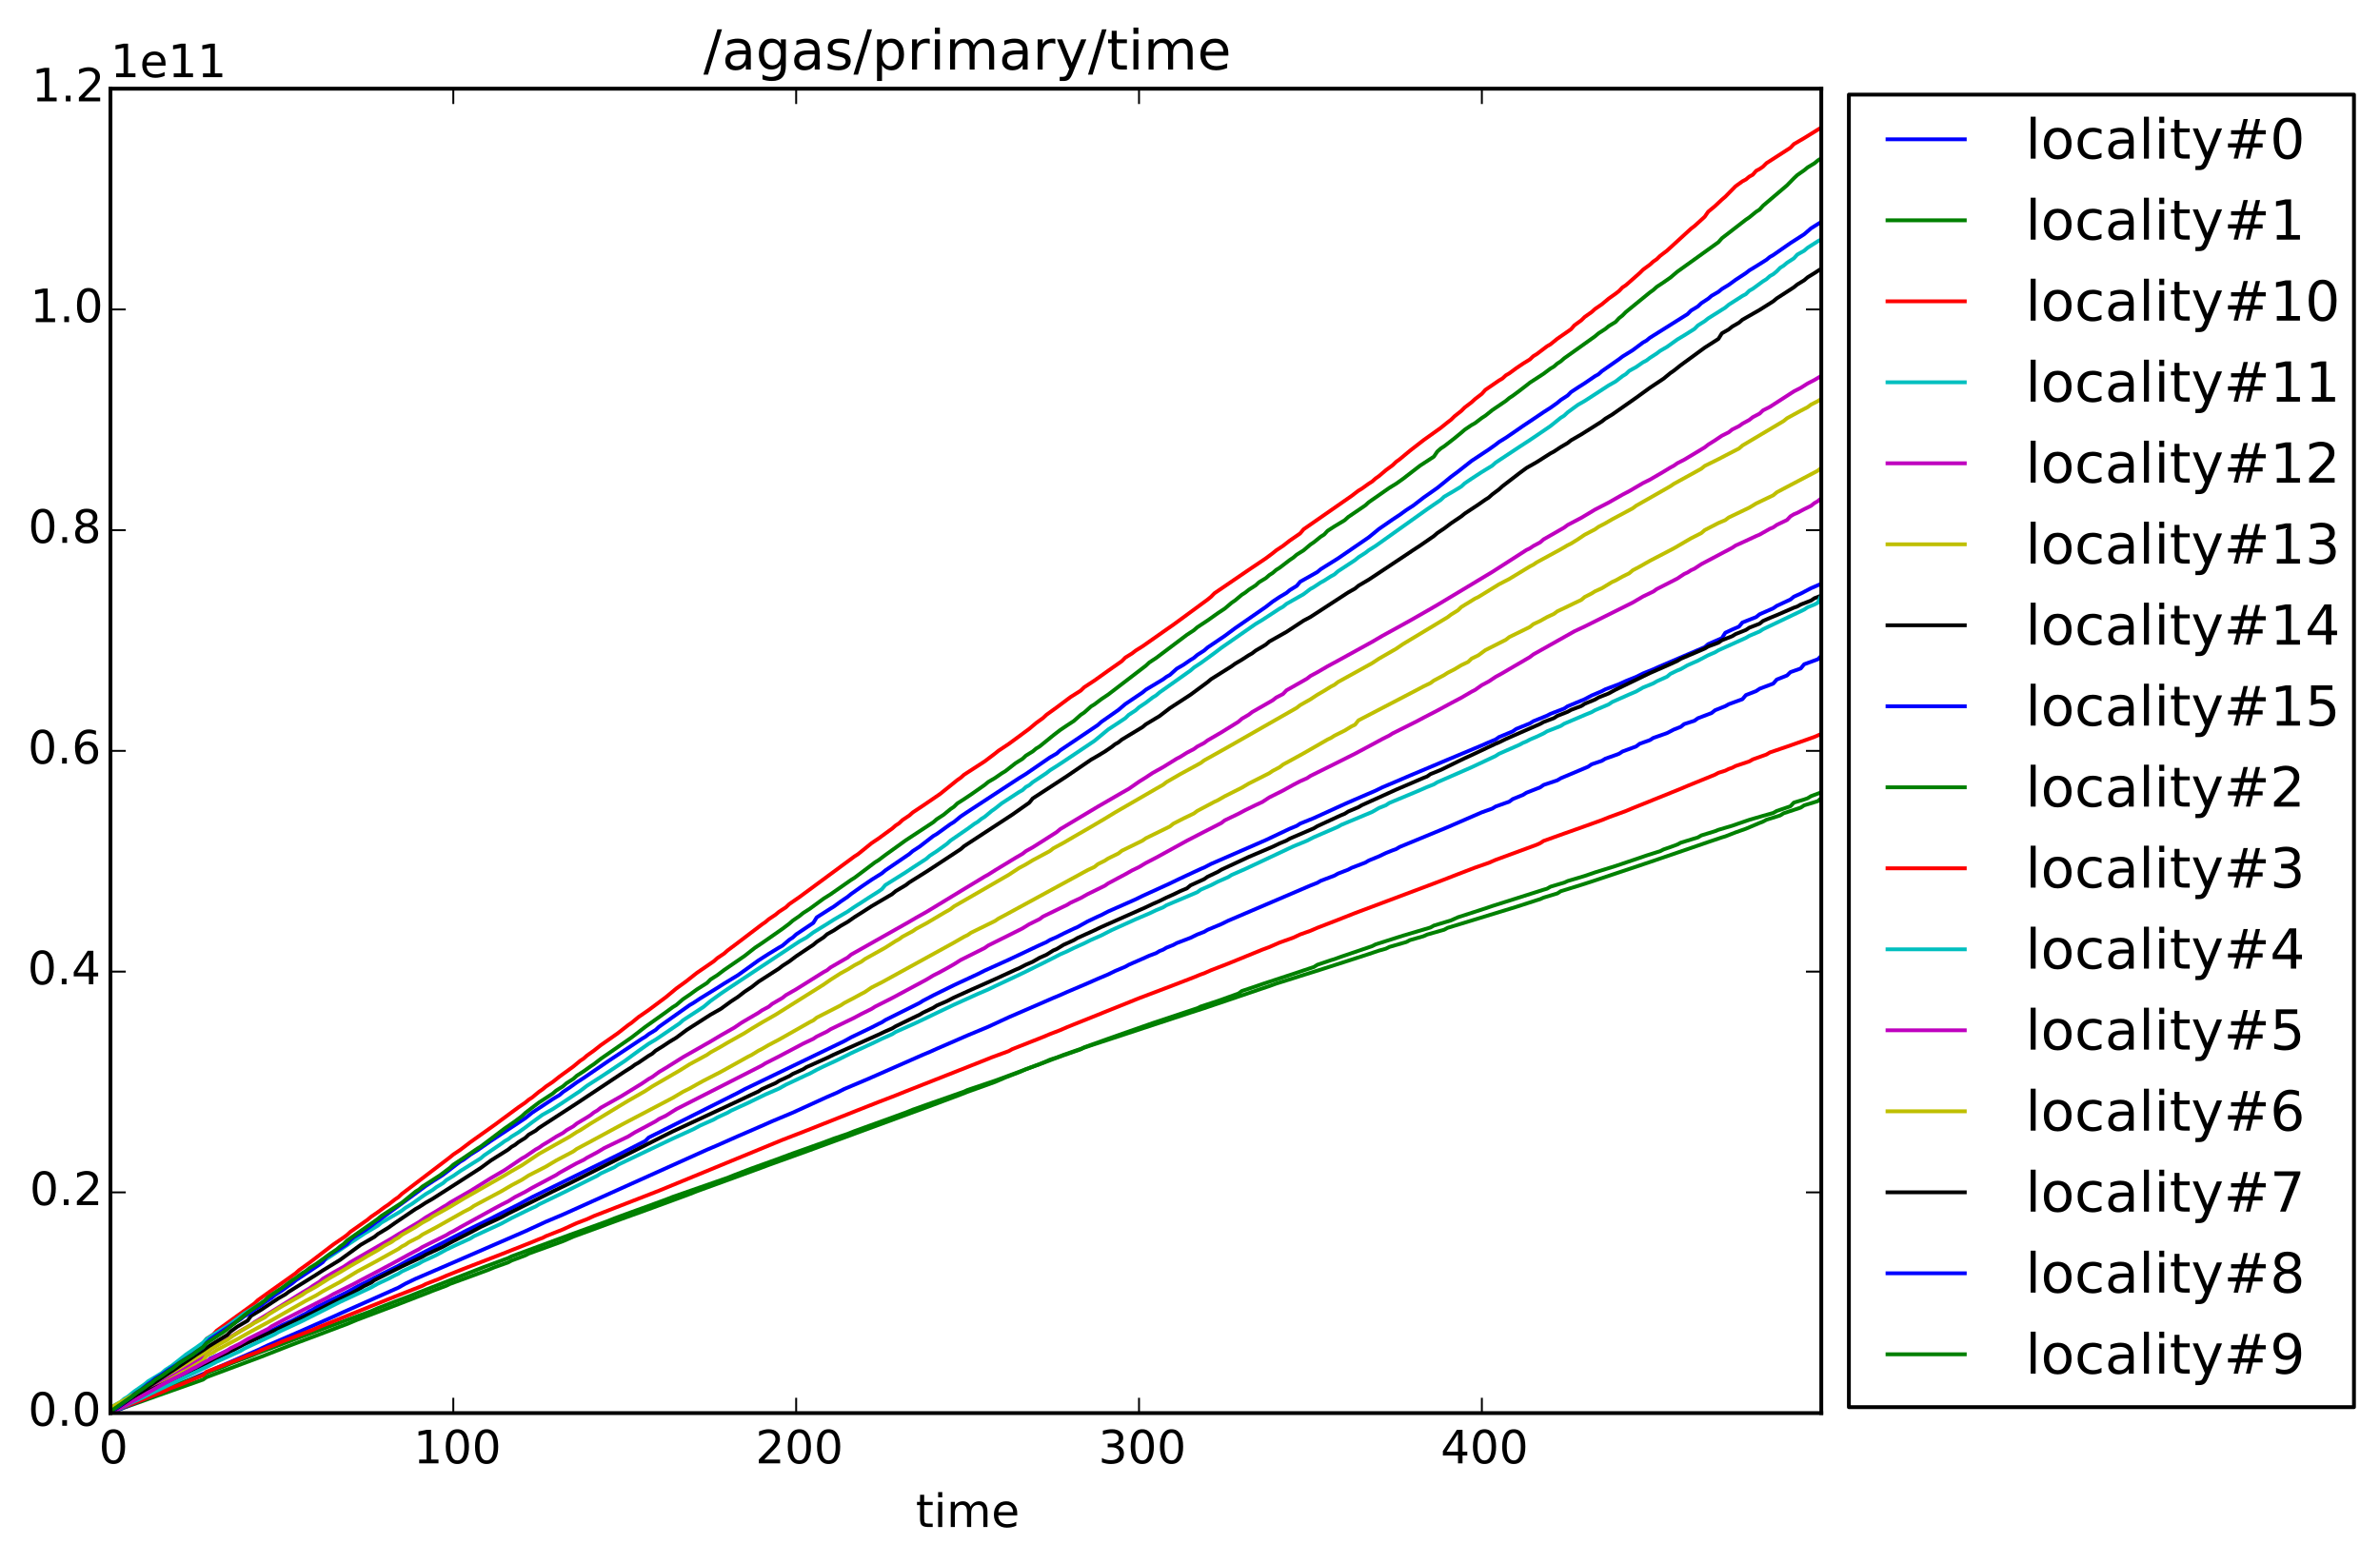 <?xml version="1.0" encoding="utf-8" standalone="no"?>
<!DOCTYPE svg PUBLIC "-//W3C//DTD SVG 1.1//EN"
  "http://www.w3.org/Graphics/SVG/1.1/DTD/svg11.dtd">
<!-- Created with matplotlib (http://matplotlib.org/) -->
<svg height="408pt" version="1.1" viewBox="0 0 621 408" width="621pt" xmlns="http://www.w3.org/2000/svg" xmlns:xlink="http://www.w3.org/1999/xlink">
 <defs>
  <style type="text/css">
*{stroke-linecap:butt;stroke-linejoin:round;}
  </style>
 </defs>
 <g id="figure_1">
  <g id="patch_1">
   <path d="
M0 408.169
L621.409 408.169
L621.409 0
L0 0
z
" style="fill:#ffffff;"/>
  </g>
  <g id="axes_1">
   <g id="patch_2">
    <path d="
M28.819 368.742
L475.219 368.742
L475.219 23.142
L28.819 23.142
z
" style="fill:#ffffff;"/>
   </g>
   <g id="line2d_1">
    <path clip-path="url(#p8c776b0f9c)" d="
M28.819 368.214
L33.292 366.006
L35.081 365.047
L43.133 361.137
L44.027 360.552
L46.711 359.265
L50.289 357.425
L52.079 356.674
L53.868 355.735
L54.763 354.573
L71.76 346.737
L73.549 345.823
L76.233 344.613
L78.916 343.179
L79.811 342.753
L80.706 342.172
L81.6 341.737
L82.495 341.156
L90.546 337.19
L93.23 335.714
L95.914 334.368
L97.703 333.415
L103.965 330.305
L106.649 328.792
L110.227 326.974
L112.016 326.048
L115.595 324.248
L117.384 323.306
L120.067 321.957
L121.857 321.041
L128.119 317.961
L130.803 316.571
L135.275 314.331
L137.065 313.341
L138.854 312.382
L161.219 301.401
L163.902 300.023
L168.375 297.733
L169.27 296.835
L174.637 294.156
L192.529 285.174
L194.318 284.214
L220.261 271.69
L222.051 270.698
L227.418 268.113
L229.207 267.192
L230.102 266.765
L230.997 266.179
L239.942 261.708
L240.837 261.141
L243.521 259.729
L248.888 257.082
L255.15 254.168
L256.94 253.265
L263.202 250.435
L271.253 246.634
L273.042 245.835
L273.937 245.287
L275.726 244.508
L277.515 243.598
L280.199 242.329
L281.094 241.941
L283.777 240.443
L286.461 239.172
L287.356 238.781
L289.145 237.847
L296.302 234.685
L298.091 233.8
L305.247 230.536
L307.931 229.241
L310.615 227.989
L313.299 226.742
L314.193 226.377
L315.983 225.44
L330.296 219.202
L336.558 216.236
L338.347 215.505
L339.242 214.917
L342.82 213.473
L350.871 209.801
L353.555 208.627
L358.923 206.318
L360.712 205.441
L364.29 203.931
L367.869 202.39
L374.131 199.756
L377.709 198.242
L386.655 194.499
L388.444 193.711
L390.233 192.97
L391.128 192.34
L394.706 190.853
L395.601 190.223
L399.179 188.772
L400.074 188.208
L403.652 186.75
L404.547 186.277
L408.125 184.905
L409.02 184.305
L413.493 182.453
L415.282 181.497
L417.966 180.358
L418.86 179.88
L422.439 178.534
L424.228 177.711
L426.912 176.633
L428.701 175.741
L431.385 174.655
L433.174 173.853
L440.33 170.787
L444.803 168.873
L445.698 168.096
L447.487 167.303
L449.276 166.532
L450.171 165.118
L451.96 164.284
L453.749 163.511
L454.644 162.435
L458.222 161.022
L459.117 160.299
L462.695 158.725
L463.59 158.105
L467.168 156.44
L468.063 155.707
L469.852 154.901
L472.536 153.491
L475.219 152.328
L475.219 152.328" style="fill:none;stroke:#0000ff;stroke-linecap:square;"/>
   </g>
   <g id="line2d_2">
    <path clip-path="url(#p8c776b0f9c)" d="
M28.819 368.616
L31.503 367.638
L40.449 364.427
L52.973 360.003
L53.868 359.378
L68.181 354.029
L73.549 351.925
L75.338 351.229
L78.022 350.205
L83.389 348.199
L88.757 346.166
L90.546 345.505
L93.23 344.377
L103.965 340.321
L108.438 338.58
L111.122 337.551
L112.911 336.835
L116.489 335.494
L117.384 335.048
L127.224 331.437
L129.013 330.695
L132.592 329.423
L133.486 328.934
L137.065 327.593
L137.959 327.123
L146.905 323.883
L149.589 322.705
L162.113 318.104
L169.27 315.526
L180.005 311.572
L181.794 310.862
L198.791 304.67
L200.58 303.994
L211.316 300.124
L243.521 288.291
L250.677 285.61
L252.467 284.909
L259.623 282.338
L262.307 281.178
L265.886 279.807
L267.675 279.004
L271.253 277.687
L273.042 276.935
L273.937 276.526
L275.726 275.951
L277.515 275.256
L281.988 273.704
L284.672 272.786
L310.615 264.244
L314.193 263.089
L329.401 257.925
L331.191 257.325
L332.98 256.671
L337.453 255.27
L339.242 254.695
L342.82 253.578
L345.504 252.725
L357.134 248.959
L359.817 248.057
L361.607 247.553
L362.501 247.108
L366.974 245.804
L367.869 245.327
L371.447 244.298
L372.342 243.884
L376.815 242.608
L377.709 242.122
L395.601 236.646
L400.968 234.908
L401.863 234.628
L402.758 234.231
L406.336 233.14
L407.231 232.566
L412.598 230.903
L415.282 230.037
L430.49 224.947
L445.698 219.733
L449.276 218.522
L450.171 218.257
L452.855 217.208
L455.538 216.261
L459.117 214.748
L460.011 214.397
L460.906 213.917
L464.484 212.79
L465.379 212.226
L469.852 210.744
L470.746 210.153
L474.325 209.052
L475.219 208.219
L475.219 208.219" style="fill:none;stroke:#008000;stroke-linecap:square;"/>
   </g>
   <g id="line2d_3">
    <path clip-path="url(#p8c776b0f9c)" d="
M28.819 368.625
L29.714 367.722
L31.503 366.631
L33.292 365.182
L35.081 363.673
L36.871 362.633
L37.765 361.947
L39.554 360.872
L41.344 359.637
L43.133 358.247
L52.973 350.962
L53.868 349.387
L55.657 348.217
L56.552 347.23
L66.392 340.13
L67.287 339.271
L70.865 336.708
L77.127 332.268
L78.022 331.455
L80.706 329.533
L86.968 324.751
L89.651 322.918
L90.546 322.257
L91.441 321.431
L95.914 318.283
L96.808 317.53
L98.597 316.306
L100.387 314.978
L101.281 314.387
L103.07 312.986
L103.965 312.379
L104.859 311.536
L117.384 302.004
L118.278 301.266
L120.067 300.068
L122.751 298.028
L129.013 293.572
L135.275 288.944
L137.065 287.713
L137.959 286.965
L138.854 286.379
L140.643 284.893
L141.538 284.283
L142.432 283.535
L144.221 282.331
L146.011 280.906
L149.589 278.309
L151.378 276.819
L152.273 276.227
L153.167 275.438
L154.956 274.161
L156.746 272.742
L161.219 269.606
L163.902 267.501
L164.797 266.889
L166.586 265.406
L169.27 263.55
L173.743 260.211
L176.427 257.975
L179.11 256.027
L181.794 253.899
L186.267 250.822
L187.162 250.023
L188.951 248.813
L189.845 248.015
L191.635 246.684
L198.791 241.242
L199.686 240.634
L200.58 239.869
L202.37 238.671
L203.264 237.921
L205.053 236.761
L205.948 235.914
L208.632 234.055
L222.945 223.487
L223.84 222.92
L227.418 220.019
L229.207 218.816
L231.891 216.85
L232.786 216.214
L233.68 215.421
L234.575 214.844
L235.469 214
L237.259 212.801
L238.153 212.01
L240.837 210.225
L245.31 207.168
L249.783 203.562
L250.677 202.94
L251.572 202.141
L256.94 198.667
L259.623 196.637
L260.518 195.911
L263.202 194.129
L268.569 190.175
L270.358 188.662
L272.148 187.366
L273.042 186.529
L275.726 184.589
L279.304 181.91
L281.988 180.217
L282.883 179.349
L285.566 177.584
L289.145 175.025
L292.723 172.514
L293.618 171.6
L295.407 170.493
L296.302 169.79
L298.091 168.672
L304.353 164.277
L306.142 163.029
L315.088 156.462
L315.983 155.731
L316.877 154.813
L325.823 148.702
L328.507 146.901
L330.296 145.696
L332.085 144.359
L332.98 143.628
L334.769 142.439
L336.558 141.045
L339.242 139.197
L340.136 138.119
L352.661 129.41
L354.45 128.038
L355.344 127.505
L357.134 126.215
L358.028 125.65
L358.923 124.853
L359.817 124.222
L361.607 122.699
L363.396 121.373
L364.29 120.508
L365.185 119.865
L367.869 117.631
L371.447 114.848
L375.92 111.656
L377.709 110.21
L378.604 109.528
L379.498 108.643
L381.288 107.225
L382.182 106.329
L383.971 104.968
L384.866 104.142
L386.655 102.763
L387.55 101.75
L391.128 99.286
L392.023 98.767
L392.917 97.939
L393.812 97.42
L395.601 96.101
L397.39 94.891
L399.179 93.794
L400.074 92.945
L400.968 92.403
L403.652 90.37
L404.547 89.852
L406.336 88.398
L409.914 85.912
L410.809 84.883
L412.598 83.583
L413.493 82.705
L415.282 81.439
L416.176 80.635
L417.966 79.405
L419.755 77.908
L421.544 76.638
L422.439 75.944
L423.333 75.01
L424.228 74.423
L427.806 71.269
L428.701 70.382
L430.49 69.061
L431.385 68.254
L432.279 67.635
L433.174 66.765
L434.963 65.406
L441.225 59.677
L442.12 59.001
L444.803 56.556
L445.698 55.257
L447.487 53.776
L449.276 52.094
L450.171 51.334
L452.855 48.601
L454.644 47.311
L455.538 46.836
L456.433 46.093
L457.328 45.606
L458.222 44.575
L459.117 44.105
L460.011 43.486
L460.906 42.582
L467.168 38.553
L468.063 37.605
L470.746 36.041
L475.219 33.271
L475.219 33.271" style="fill:none;stroke:#ff0000;stroke-linecap:square;"/>
   </g>
   <g id="line2d_4">
    <path clip-path="url(#p8c776b0f9c)" d="
M28.819 368.642
L29.714 366.8
L31.503 365.814
L32.398 365.025
L33.292 364.499
L35.081 363.053
L37.765 361.197
L38.66 360.433
L40.449 359.358
L42.238 358.267
L43.133 357.487
L44.922 356.328
L48.5 353.474
L51.184 351.647
L52.973 350.368
L53.868 349.403
L59.235 346.076
L63.708 342.753
L67.287 340.6
L69.971 338.64
L75.338 335.026
L76.233 334.52
L78.022 333.159
L79.811 331.91
L82.495 330.181
L86.073 327.934
L95.019 321.935
L98.597 319.824
L99.492 319.065
L103.965 316.45
L104.859 315.901
L105.754 315.205
L107.543 314.114
L109.332 312.822
L111.122 311.566
L112.911 310.508
L113.805 309.821
L115.595 308.735
L116.489 307.929
L118.278 306.852
L120.067 305.606
L125.435 302.254
L126.33 301.483
L130.803 298.437
L131.697 297.773
L132.592 297.272
L133.486 296.585
L135.275 295.489
L137.065 294.212
L138.854 292.86
L141.538 290.905
L144.221 289.414
L146.905 287.663
L151.378 284.686
L153.167 283.319
L156.746 281.02
L159.429 279.254
L161.219 278.059
L163.008 276.863
L164.797 275.541
L166.586 274.237
L169.27 272.347
L171.059 271.29
L173.743 269.472
L177.321 267.043
L178.216 266.229
L183.583 262.733
L185.372 261.224
L188.056 259.301
L189.845 258.085
L208.632 245.632
L210.421 244.648
L212.21 243.311
L215.789 241.109
L217.578 239.977
L221.156 237.879
L222.945 236.649
L224.734 235.518
L226.524 234.346
L229.207 232.647
L230.102 232.023
L230.997 230.963
L236.364 227.598
L238.153 226.407
L241.732 224.077
L242.626 223.283
L244.415 222.123
L247.099 220.179
L247.994 219.359
L252.467 216.28
L254.256 214.97
L255.15 214.426
L256.045 213.7
L256.94 213.136
L258.729 211.637
L259.623 211.012
L261.413 209.596
L264.096 207.859
L265.886 206.684
L266.78 206.197
L267.675 205.368
L268.569 204.877
L269.464 204.112
L273.042 201.738
L273.937 201.025
L275.726 199.898
L277.515 198.725
L285.566 193.324
L289.145 190.365
L293.618 187.413
L294.512 186.537
L296.302 185.373
L297.196 184.565
L298.985 183.37
L300.774 181.999
L301.669 181.448
L302.564 180.676
L304.353 179.419
L309.72 175.613
L310.615 174.981
L311.51 174.196
L313.299 173.024
L316.877 170.417
L318.666 169.053
L324.034 165.32
L327.612 162.825
L329.401 161.754
L333.874 158.826
L334.769 158.329
L335.663 157.585
L340.136 155.046
L341.926 153.685
L342.82 153.189
L344.609 152
L345.504 151.518
L347.293 150.374
L348.188 149.889
L349.082 149.095
L353.555 146.164
L354.45 145.421
L356.239 144.281
L357.134 143.587
L358.923 142.46
L372.342 132.905
L374.131 131.671
L375.92 130.456
L376.815 129.614
L379.498 128.042
L381.288 126.948
L382.182 126.12
L383.971 124.91
L386.655 123.161
L389.339 121.526
L390.233 120.721
L396.496 116.577
L399.179 114.827
L400.968 113.623
L404.547 111.182
L407.231 109.017
L408.125 108.466
L409.02 107.619
L411.704 105.651
L413.493 104.626
L419.755 100.561
L421.544 99.552
L423.333 98.163
L424.228 97.615
L425.122 96.763
L426.912 95.777
L428.701 94.535
L429.595 94.079
L430.49 93.391
L432.279 92.238
L433.174 91.554
L434.963 90.519
L437.647 88.592
L439.436 87.519
L442.12 85.835
L443.014 84.93
L444.803 83.805
L445.698 83.086
L450.171 80.269
L451.065 79.512
L452.855 78.371
L454.644 77.222
L455.538 76.75
L456.433 75.866
L457.328 75.362
L460.011 73.401
L460.906 72.85
L461.801 72.044
L462.695 71.54
L463.59 70.803
L464.484 69.884
L465.379 69.328
L466.273 68.571
L468.063 67.416
L468.957 66.434
L470.746 65.432
L471.641 64.657
L474.325 62.949
L475.219 62.445
L475.219 62.445" style="fill:none;stroke:#00bfbf;stroke-linecap:square;"/>
   </g>
   <g id="line2d_5">
    <path clip-path="url(#p8c776b0f9c)" d="
M28.819 368.647
L35.081 364.974
L52.079 354.777
L52.973 354.251
L53.868 352.863
L55.657 351.64
L58.341 349.987
L59.235 349.508
L60.13 348.866
L62.814 347.248
L65.498 345.73
L66.392 345.039
L68.181 343.946
L78.916 337.267
L80.706 336.221
L81.6 335.575
L83.389 334.439
L84.284 333.668
L86.968 332.07
L89.651 330.572
L91.441 329.355
L102.176 323.169
L103.965 322.057
L106.649 320.478
L109.332 318.891
L111.122 317.666
L113.805 316.091
L115.595 314.977
L116.489 314.469
L117.384 313.829
L122.751 310.758
L128.119 307.407
L131.697 305.322
L136.17 302.298
L137.065 301.805
L139.748 299.968
L140.643 299.475
L141.538 298.823
L143.327 297.753
L145.116 296.61
L146.905 295.629
L147.8 294.936
L149.589 293.92
L150.484 293.188
L153.167 291.576
L154.062 291.007
L154.956 290.297
L155.851 289.777
L156.746 289.066
L162.113 286.048
L163.902 284.956
L167.481 282.751
L169.27 281.544
L170.164 281.047
L171.954 279.732
L173.743 278.665
L178.216 275.861
L185.372 271.785
L188.056 270.181
L191.635 268.139
L193.424 266.91
L195.213 265.853
L197.897 264.286
L198.791 263.664
L200.58 262.704
L201.475 261.962
L204.159 260.402
L205.053 259.682
L207.737 258.145
L214.894 253.667
L215.789 253.192
L216.683 252.458
L220.261 250.382
L221.156 249.882
L222.051 249.115
L237.259 240.522
L239.048 239.469
L241.732 237.964
L251.572 231.978
L256.94 228.732
L257.834 228.242
L259.623 227.105
L264.991 223.843
L266.78 222.81
L267.675 222.104
L269.464 221.109
L271.253 219.978
L275.726 217.129
L276.621 216.367
L286.461 210.482
L292.723 206.864
L294.512 205.855
L297.196 203.985
L298.985 202.867
L300.774 201.685
L303.458 200.191
L307.037 197.976
L307.931 197.517
L309.72 196.397
L311.51 195.466
L312.404 194.811
L314.193 193.872
L315.088 193.198
L318.666 191.118
L323.139 188.337
L324.034 187.552
L325.823 186.503
L326.718 185.81
L332.085 182.734
L332.98 182.026
L334.769 181.097
L335.663 180.149
L341.031 177.093
L341.926 176.393
L343.715 175.432
L346.399 173.865
L349.082 172.414
L358.028 167.484
L360.712 165.911
L367.869 161.968
L373.236 158.901
L375.025 157.863
L389.339 149.264
L398.285 143.519
L399.179 143.091
L400.074 142.482
L401.863 141.527
L402.758 140.747
L408.125 137.674
L409.02 137
L412.598 135.122
L416.176 132.977
L419.755 131.129
L423.333 129.089
L425.122 128.156
L428.701 126.057
L430.49 125.171
L434.068 123.083
L435.857 121.998
L436.752 121.517
L437.647 120.882
L439.436 119.97
L444.803 116.741
L445.698 116.031
L447.487 114.908
L449.276 113.704
L451.065 112.806
L451.96 112.089
L453.749 111.199
L454.644 110.558
L456.433 109.579
L457.328 108.869
L459.117 107.933
L460.011 107.087
L461.801 106.174
L468.063 102.128
L469.852 101.213
L471.641 100.077
L473.43 99.154
L475.219 98.088
L475.219 98.088" style="fill:none;stroke:#bf00bf;stroke-linecap:square;"/>
   </g>
   <g id="line2d_6">
    <path clip-path="url(#p8c776b0f9c)" d="
M28.819 368.391
L39.554 362.59
L47.606 358.129
L48.5 357.707
L51.184 356.088
L52.973 355.061
L53.868 353.805
L55.657 352.918
L56.552 352.29
L61.919 349.453
L64.603 347.931
L67.287 346.471
L70.865 344.529
L79.811 339.425
L82.495 338.026
L84.284 336.926
L88.757 334.508
L93.23 331.774
L97.703 329.382
L103.965 325.899
L104.859 325.264
L105.754 324.809
L106.649 324.177
L109.332 322.811
L110.227 322.153
L113.805 320.268
L120.962 316.23
L122.751 315.321
L123.646 314.682
L126.33 313.245
L130.803 310.862
L133.486 309.289
L136.17 307.869
L137.959 306.718
L142.432 304.429
L145.116 302.829
L147.8 301.41
L149.589 300.466
L150.484 299.804
L153.167 298.376
L160.324 294.501
L163.008 293.057
L175.532 286.487
L178.216 284.894
L180.005 284.002
L181.794 282.99
L183.583 282.005
L188.056 279.709
L195.213 275.727
L196.108 275.286
L197.897 274.18
L198.791 273.732
L200.58 272.687
L203.264 271.276
L211.316 266.709
L212.21 266.267
L213.105 265.544
L219.367 262.341
L220.261 261.747
L222.945 260.334
L224.734 259.356
L225.629 258.898
L227.418 257.682
L230.102 256.319
L248.888 245.983
L251.572 244.438
L252.467 244.009
L253.361 243.392
L259.623 240.321
L260.518 239.704
L262.307 238.758
L283.777 227.062
L285.566 226.223
L286.461 225.496
L288.25 224.602
L289.145 224.017
L291.829 222.7
L292.723 221.992
L298.091 219.363
L298.985 218.734
L305.247 215.671
L306.142 214.946
L308.826 213.562
L311.51 212.273
L312.404 211.602
L316.877 209.23
L317.772 208.816
L319.561 207.784
L324.034 205.537
L325.823 204.471
L331.191 201.759
L332.085 201.153
L333.874 200.214
L334.769 199.51
L336.558 198.542
L340.136 196.577
L346.399 192.976
L347.293 192.551
L348.188 191.975
L350.871 190.634
L352.661 189.537
L353.555 189.107
L354.45 187.981
L369.658 180.06
L371.447 179.108
L373.236 178.246
L374.131 177.583
L376.815 176.157
L377.709 175.576
L379.498 174.661
L381.288 173.581
L383.077 172.725
L383.971 171.868
L385.76 170.985
L387.55 169.662
L392.917 166.94
L393.812 166.243
L399.179 163.611
L400.074 162.879
L401.863 162.042
L403.652 161.031
L405.441 160.202
L406.336 159.528
L408.125 158.685
L410.809 157.388
L412.598 156.541
L413.493 155.782
L415.282 154.869
L416.176 154.307
L417.966 153.5
L420.649 151.866
L421.544 151.473
L423.333 150.472
L425.122 149.58
L426.017 148.82
L427.806 147.873
L430.49 146.346
L436.752 143.083
L441.225 140.476
L443.909 139.111
L444.803 138.33
L448.382 136.478
L450.171 135.719
L451.065 135.041
L456.433 132.466
L458.222 131.381
L460.011 130.523
L462.695 129.236
L463.59 128.477
L465.379 127.527
L467.168 126.583
L474.325 122.818
L475.219 122.068
L475.219 122.068" style="fill:none;stroke:#bfbf00;stroke-linecap:square;"/>
   </g>
   <g id="line2d_7">
    <path clip-path="url(#p8c776b0f9c)" d="
M28.819 368.732
L29.714 367.129
L45.817 359.644
L48.5 358.23
L54.763 355.299
L57.446 353.949
L59.235 353.187
L60.13 352.614
L61.025 352.227
L63.708 350.795
L72.654 346.72
L75.338 345.409
L81.6 342.55
L86.968 339.79
L90.546 338.051
L93.23 336.65
L95.019 335.583
L96.808 334.73
L97.703 334.056
L102.176 331.811
L104.859 330.479
L110.227 327.946
L111.122 327.413
L115.595 325.323
L118.278 323.866
L122.751 321.597
L125.435 320.167
L130.803 317.645
L132.592 316.688
L144.221 310.904
L148.694 308.751
L168.375 298.849
L170.164 297.942
L172.848 296.58
L175.532 295.245
L192.529 287.334
L196.108 285.634
L197.897 284.812
L198.791 284.219
L201.475 283.015
L202.37 282.628
L203.264 282.056
L205.948 280.813
L206.843 280.243
L209.526 279.043
L210.421 278.468
L215.789 276.065
L217.578 275.188
L229.207 269.99
L230.997 269.143
L232.786 268.365
L233.68 267.816
L237.259 266.073
L239.048 265.208
L239.942 264.797
L240.837 264.25
L243.521 262.976
L244.415 262.398
L247.099 261.237
L248.888 260.311
L253.361 258.286
L259.623 255.506
L264.991 253.038
L265.886 252.664
L267.675 251.739
L269.464 250.968
L271.253 249.93
L273.042 249.139
L274.831 248.018
L275.726 247.637
L277.515 246.544
L280.199 245.329
L281.094 244.789
L285.566 242.763
L287.356 241.898
L298.985 236.74
L300.774 235.89
L302.564 235.104
L304.353 234.22
L306.142 233.421
L307.931 232.553
L309.72 231.794
L310.615 231.036
L314.193 229.406
L315.088 228.781
L317.772 227.508
L318.666 226.948
L325.823 223.616
L332.085 220.947
L333.874 220.088
L335.663 219.348
L336.558 218.826
L342.82 216.14
L343.715 215.595
L347.293 213.939
L349.977 212.709
L350.871 212.349
L351.766 211.769
L354.45 210.633
L355.344 210.104
L358.923 208.492
L364.29 206.053
L371.447 202.978
L372.342 202.636
L373.236 202.003
L375.92 200.914
L377.709 200.039
L380.393 198.722
L382.182 197.855
L383.971 197.042
L390.233 194.08
L391.128 193.72
L392.917 192.838
L401.863 188.904
L402.758 188.407
L405.441 187.396
L406.336 186.813
L409.02 185.756
L409.914 185.252
L412.598 184.236
L413.493 183.65
L416.176 182.548
L417.071 182.012
L419.755 180.95
L421.544 179.97
L430.49 175.645
L435.857 173.284
L437.647 172.472
L438.541 171.918
L444.803 169.244
L445.698 168.704
L448.382 167.704
L449.276 167.076
L451.96 166.018
L452.855 165.463
L455.538 164.389
L456.433 163.798
L459.117 162.754
L460.011 162.038
L461.801 161.251
L463.59 160.517
L468.063 158.573
L468.957 158.261
L469.852 157.754
L472.536 156.715
L473.43 156.113
L475.219 155.406
L475.219 155.406" style="fill:none;stroke:#000000;stroke-linecap:square;"/>
   </g>
   <g id="line2d_8">
    <path clip-path="url(#p8c776b0f9c)" d="
M28.819 368.731
L33.292 366.874
L44.922 362.016
L67.287 352.293
L69.971 351.02
L77.127 347.941
L86.968 343.59
L89.651 342.365
L103.965 336
L105.754 334.982
L108.438 333.692
L115.595 330.61
L137.065 321.284
L142.432 318.809
L146.905 316.921
L184.478 300.012
L187.162 298.871
L190.74 297.282
L192.529 296.491
L195.213 295.331
L199.686 293.387
L201.475 292.587
L206.843 290.339
L215.789 286.256
L218.472 285.095
L220.261 284.18
L226.524 281.533
L240.837 275.227
L242.626 274.483
L244.415 273.677
L252.467 270.175
L257.834 267.943
L263.202 265.452
L274.831 260.411
L276.621 259.667
L278.41 258.865
L283.777 256.586
L286.461 255.402
L289.145 254.267
L290.934 253.392
L293.618 252.26
L294.512 251.753
L298.091 250.19
L299.88 249.384
L301.669 248.713
L302.564 248.169
L303.458 247.825
L304.353 247.299
L306.142 246.582
L307.037 246.093
L310.615 244.725
L312.404 243.852
L314.193 243.163
L315.088 242.633
L318.666 241.146
L320.455 240.259
L341.926 231.076
L343.715 230.371
L344.609 229.845
L348.188 228.49
L349.082 227.978
L351.766 226.942
L352.661 226.462
L356.239 225.093
L357.134 224.558
L359.817 223.456
L361.607 222.598
L363.396 221.883
L364.29 221.563
L365.185 221.021
L377.709 215.851
L386.655 211.967
L389.339 211.01
L390.233 210.463
L393.812 209.184
L394.706 208.519
L397.39 207.428
L398.285 206.863
L401.863 205.459
L402.758 204.829
L406.336 203.629
L407.231 203.085
L414.387 200.072
L415.282 199.45
L417.966 198.531
L418.86 197.983
L421.544 197.029
L422.439 196.695
L423.333 196.111
L426.912 194.779
L427.806 194.094
L430.49 193.131
L431.385 192.563
L434.963 191.302
L436.752 190.372
L438.541 189.672
L439.436 188.949
L442.12 188.074
L443.014 187.428
L446.593 186.061
L447.487 185.343
L450.171 184.271
L451.065 183.763
L454.644 182.451
L455.538 181.385
L458.222 180.337
L459.117 179.732
L462.695 178.373
L463.59 177.333
L466.273 176.263
L467.168 175.395
L469.852 174.434
L470.746 173.342
L474.325 172.032
L475.219 171.137
L475.219 171.137" style="fill:none;stroke:#0000ff;stroke-linecap:square;"/>
   </g>
   <g id="line2d_9">
    <path clip-path="url(#p8c776b0f9c)" d="
M28.819 368.654
L29.714 367.713
L33.292 366.379
L34.187 365.707
L44.027 362.118
L47.606 360.734
L49.395 360.143
L51.184 359.458
L52.973 358.806
L53.868 358.273
L58.341 356.628
L60.13 355.843
L65.498 353.823
L67.287 353.076
L75.338 350.066
L78.022 349.05
L83.389 347.062
L87.862 345.422
L96.808 342.152
L98.597 341.368
L103.07 339.644
L106.649 338.313
L109.332 337.232
L126.33 330.608
L132.592 328.297
L133.486 327.849
L137.959 326.196
L140.643 325.206
L148.694 322.22
L154.956 319.962
L158.535 318.654
L160.324 317.922
L164.797 316.283
L167.481 315.317
L173.743 313.027
L175.532 312.318
L189.845 307.335
L191.635 306.614
L196.108 304.899
L198.791 303.936
L202.37 302.646
L206.843 300.983
L214.894 298.115
L217.578 297.099
L221.156 295.886
L222.945 295.168
L228.313 293.225
L236.364 290.302
L238.153 289.573
L243.521 287.664
L251.572 284.837
L252.467 284.419
L259.623 282.005
L270.358 278.031
L273.042 277.043
L274.831 276.356
L277.515 275.38
L281.988 273.815
L282.883 273.294
L290.039 270.731
L300.774 266.967
L312.404 263.096
L313.299 262.658
L317.772 261.188
L323.139 259.259
L324.034 258.601
L327.612 257.4
L329.401 256.777
L335.663 254.719
L342.82 252.333
L343.715 251.764
L347.293 250.55
L348.188 250.283
L349.977 249.629
L358.028 246.893
L358.923 246.432
L366.079 244.154
L373.236 242.03
L374.131 241.525
L378.604 240.173
L380.393 239.364
L387.55 237.047
L389.339 236.435
L402.758 232.169
L403.652 231.904
L404.547 231.388
L407.231 230.581
L408.125 230.323
L409.02 229.913
L413.493 228.575
L416.176 227.65
L421.544 225.979
L427.806 223.863
L429.595 223.244
L432.279 222.395
L433.174 222.121
L434.068 221.658
L435.857 221.04
L437.647 220.379
L438.541 219.902
L441.225 219.075
L443.014 218.525
L443.909 218.002
L447.487 216.899
L448.382 216.536
L451.96 215.48
L453.749 214.854
L456.433 213.936
L460.011 212.889
L462.695 212.131
L463.59 211.619
L467.168 210.395
L468.063 209.435
L470.746 208.625
L471.641 208.31
L472.536 207.758
L475.219 206.748
L475.219 206.748" style="fill:none;stroke:#008000;stroke-linecap:square;"/>
   </g>
   <g id="line2d_10">
    <path clip-path="url(#p8c776b0f9c)" d="
M28.819 368.65
L29.714 368.147
L38.66 364.699
L43.133 362.885
L44.027 362.434
L47.606 361.1
L49.395 360.331
L52.973 358.859
L53.868 357.965
L61.919 354.857
L64.603 353.767
L67.287 352.792
L68.181 352.304
L71.76 350.905
L73.549 350.102
L81.6 347.006
L83.389 346.237
L103.07 338.32
L110.227 335.524
L111.122 335.054
L114.7 333.661
L116.489 332.88
L120.962 331.097
L130.803 327.289
L138.854 324.112
L140.643 323.369
L141.538 323.039
L142.432 322.572
L146.905 320.806
L148.694 319.977
L150.484 319.167
L153.167 318.138
L154.956 317.318
L171.954 310.703
L204.159 297.444
L209.526 295.368
L223.84 289.694
L229.207 287.579
L233.68 285.856
L236.364 284.776
L256.94 276.655
L258.729 275.927
L263.202 274.286
L264.096 273.78
L272.148 270.603
L273.937 269.846
L276.621 268.818
L278.41 268.036
L297.196 260.483
L306.142 257.09
L307.931 256.401
L311.51 255.021
L313.299 254.283
L314.193 253.973
L315.983 253.181
L320.455 251.449
L329.401 247.799
L331.191 247.136
L333.874 245.96
L337.453 244.68
L339.242 243.838
L341.926 242.89
L343.715 242.113
L349.082 240.039
L353.555 238.27
L374.131 230.542
L376.815 229.518
L380.393 228.121
L384.866 226.405
L388.444 225.159
L390.233 224.381
L400.968 220.43
L401.863 220.029
L402.758 219.439
L408.125 217.515
L413.493 215.609
L417.966 214.003
L419.755 213.275
L424.228 211.635
L426.017 210.881
L438.541 205.826
L440.33 205.063
L447.487 202.146
L448.382 201.664
L450.171 201.098
L451.065 200.659
L451.96 200.35
L452.855 199.885
L456.433 198.689
L457.328 198.169
L460.906 196.886
L461.801 196.348
L466.273 194.825
L473.43 192.291
L475.219 191.507
L475.219 191.507" style="fill:none;stroke:#ff0000;stroke-linecap:square;"/>
   </g>
   <g id="line2d_11">
    <path clip-path="url(#p8c776b0f9c)" d="
M28.819 368.731
L34.187 366.078
L36.871 364.853
L38.66 363.983
L46.711 360.13
L54.763 356.288
L56.552 355.344
L62.814 352.484
L63.708 351.934
L71.76 348.133
L72.654 347.594
L78.916 344.685
L88.757 339.721
L96.808 335.975
L98.597 334.97
L101.281 333.713
L103.07 332.782
L103.965 332.376
L104.859 331.78
L109.332 329.713
L110.227 329.176
L113.805 327.534
L116.489 326.074
L119.173 324.803
L122.751 323.165
L123.646 322.601
L130.803 319.298
L133.486 317.845
L137.065 316.09
L138.854 315.228
L139.748 314.834
L140.643 314.275
L146.905 311.25
L155.851 306.793
L156.746 306.21
L160.324 304.562
L161.219 303.958
L170.164 299.674
L175.532 297.112
L180.9 294.672
L182.689 293.709
L186.267 292.123
L187.162 291.596
L189.845 290.355
L190.74 289.831
L195.213 287.783
L199.686 285.613
L203.264 284.059
L205.053 283.048
L208.632 281.366
L210.421 280.522
L211.316 280.135
L213.105 279.154
L214.894 278.28
L218.472 276.629
L222.051 274.834
L228.313 271.932
L230.102 271.061
L232.786 269.868
L233.68 269.295
L239.048 266.887
L242.626 265.189
L244.415 264.32
L248.888 262.183
L255.15 259.354
L257.834 258.205
L259.623 257.335
L265.886 254.39
L267.675 253.535
L270.358 252.19
L272.148 251.322
L274.831 249.967
L276.621 249.035
L278.41 248.263
L280.199 247.375
L282.883 246.163
L284.672 245.271
L287.356 244.097
L290.039 242.72
L296.302 239.89
L299.88 238.368
L301.669 237.516
L303.458 236.783
L304.353 236.223
L312.404 232.815
L313.299 232.159
L315.983 230.988
L317.772 230.061
L320.455 228.887
L321.35 228.32
L324.928 226.747
L337.453 220.857
L341.031 219.386
L342.82 218.467
L349.082 215.758
L349.977 215.242
L358.028 211.877
L359.817 210.841
L361.607 210.127
L362.501 209.529
L369.658 206.548
L372.342 205.379
L374.131 204.676
L375.025 204.125
L383.971 200.216
L390.233 197.278
L391.128 196.697
L396.496 194.332
L397.39 193.839
L398.285 193.481
L399.179 192.988
L400.968 192.233
L402.758 191.388
L403.652 190.84
L407.231 189.438
L408.125 188.859
L413.493 186.569
L415.282 185.838
L416.176 185.326
L419.755 183.802
L420.649 183.191
L425.122 181.207
L426.912 180.446
L428.701 179.415
L431.385 178.326
L432.279 177.792
L434.963 176.583
L435.857 175.834
L437.647 174.962
L438.541 174.617
L440.33 173.59
L443.014 172.411
L445.698 170.99
L447.487 170.226
L448.382 169.683
L455.538 166.454
L456.433 165.923
L459.117 164.787
L460.011 164.196
L470.746 159.069
L471.641 158.468
L473.43 157.752
L474.325 157.278
L475.219 155.295
L475.219 155.295" style="fill:none;stroke:#00bfbf;stroke-linecap:square;"/>
   </g>
   <g id="line2d_12">
    <path clip-path="url(#p8c776b0f9c)" d="
M28.819 368.732
L31.503 367.323
L33.292 366.392
L42.238 361.358
L44.027 360.378
L47.606 358.605
L50.289 357.132
L51.184 356.715
L52.973 355.674
L59.235 352.446
L60.13 351.842
L62.814 350.516
L64.603 349.431
L69.971 346.755
L70.865 346.097
L72.654 345.144
L74.443 344.205
L78.916 341.921
L84.284 339.185
L85.178 338.74
L86.968 337.709
L92.335 335.026
L94.124 334.069
L97.703 332.202
L102.176 329.823
L106.649 327.379
L109.332 325.963
L110.227 325.399
L116.489 322.282
L117.384 321.719
L118.278 321.288
L120.067 320.251
L129.013 315.339
L130.803 314.374
L132.592 313.476
L134.381 312.363
L137.065 310.996
L138.854 309.955
L142.432 308.047
L145.116 306.619
L146.011 306.016
L148.694 304.519
L150.484 303.533
L152.273 302.676
L153.167 302.103
L155.851 300.676
L157.64 299.596
L163.902 296.572
L165.692 295.469
L168.375 294.049
L171.059 292.601
L171.954 291.995
L173.743 291.134
L176.427 289.444
L198.791 278.051
L199.686 277.484
L203.264 275.663
L209.526 272.35
L212.21 271.077
L213.105 270.479
L215.789 269.171
L216.683 268.591
L222.945 265.558
L224.734 264.597
L227.418 263.267
L228.313 262.695
L232.786 260.431
L241.732 255.623
L243.521 254.541
L245.31 253.633
L247.099 252.651
L248.888 251.631
L250.677 250.5
L256.94 247.365
L257.834 246.73
L266.78 242.267
L268.569 241.159
L271.253 239.836
L272.148 239.171
L276.621 236.993
L278.41 236.138
L279.304 235.579
L281.988 234.339
L283.777 233.331
L288.25 231.142
L289.145 230.515
L293.618 228.132
L295.407 227.121
L297.196 226.262
L298.985 225.187
L301.669 223.797
L309.72 219.367
L314.193 217.055
L318.666 214.766
L319.561 214.07
L323.139 212.35
L324.928 211.398
L327.612 210.091
L329.401 209.259
L331.191 208.078
L334.769 206.287
L337.453 204.795
L339.242 203.862
L341.031 203.073
L341.926 202.474
L344.609 201.143
L353.555 196.676
L358.923 193.801
L360.712 192.826
L362.501 191.93
L363.396 191.363
L369.658 188.229
L371.447 187.276
L375.025 185.424
L378.604 183.483
L381.288 182.07
L383.971 180.497
L384.866 180.04
L386.655 178.775
L388.444 177.826
L390.233 176.635
L392.023 175.653
L393.812 174.597
L399.179 171.462
L400.074 170.773
L410.809 164.734
L413.493 163.473
L426.017 157.229
L428.701 155.655
L431.385 154.363
L432.279 153.724
L437.647 150.977
L439.436 149.791
L440.33 149.381
L441.225 148.803
L442.12 148.394
L443.909 147.217
L451.96 142.95
L452.855 142.355
L455.538 141.134
L458.222 139.881
L459.117 139.51
L461.801 137.987
L462.695 137.613
L463.59 136.977
L466.273 135.688
L467.168 134.743
L468.063 134.201
L468.957 133.833
L470.746 132.874
L472.536 131.996
L473.43 131.28
L474.325 130.768
L475.219 130.011
L475.219 130.011" style="fill:none;stroke:#bf00bf;stroke-linecap:square;"/>
   </g>
   <g id="line2d_13">
    <path clip-path="url(#p8c776b0f9c)" d="
M28.819 368.732
L29.714 366.843
L33.292 364.835
L35.081 363.76
L44.027 358.437
L46.711 356.987
L51.184 354.267
L57.446 350.615
L59.235 349.688
L61.025 348.401
L62.814 347.332
L66.392 345.206
L69.076 343.785
L69.971 343.06
L73.549 340.873
L76.233 339.374
L78.916 337.856
L79.811 337.215
L82.495 335.734
L86.073 333.474
L88.757 331.949
L91.441 330.344
L94.124 328.807
L95.914 327.734
L98.597 326.223
L100.387 325.037
L102.176 324.083
L103.07 323.432
L103.965 322.952
L104.859 322.233
L108.438 320.206
L110.227 319.042
L112.016 318.078
L112.911 317.432
L117.384 314.947
L120.962 312.796
L131.697 306.686
L133.486 305.609
L136.17 304.083
L140.643 301.097
L148.694 296.577
L150.484 295.409
L151.378 294.934
L154.062 293.208
L162.113 288.322
L163.902 287.247
L168.375 284.684
L170.164 283.507
L177.321 279.352
L180.005 277.681
L184.478 275.258
L185.372 274.628
L188.056 273.137
L189.845 272.077
L194.318 269.559
L196.108 268.434
L198.791 266.825
L202.37 264.78
L214.894 256.923
L216.683 255.675
L219.367 253.964
L221.156 252.993
L222.945 251.888
L224.734 250.956
L225.629 250.286
L230.997 247.287
L233.68 245.576
L234.575 245.083
L235.469 244.431
L238.153 242.987
L239.048 242.37
L241.732 240.92
L246.205 238.266
L247.994 237.255
L248.888 236.545
L263.202 228.281
L265.886 226.516
L267.675 225.555
L269.464 224.478
L273.937 222.074
L274.831 221.373
L277.515 219.917
L280.199 218.35
L284.672 215.758
L288.25 213.651
L290.934 212.016
L301.669 205.807
L303.458 204.793
L304.353 204.097
L307.931 202.025
L313.299 199.094
L314.193 198.417
L320.455 194.913
L338.347 184.708
L339.242 184.003
L341.926 182.487
L343.715 181.308
L345.504 180.264
L347.293 179.153
L348.188 178.694
L349.082 177.995
L358.028 173.047
L359.817 171.868
L364.29 169.291
L366.079 168.073
L377.709 161.066
L378.604 160.383
L380.393 159.276
L381.288 158.402
L384.866 156.204
L385.76 155.774
L391.128 152.468
L393.812 151.075
L399.179 147.814
L400.074 147.357
L400.968 146.743
L407.231 143.332
L409.02 142.286
L409.914 141.85
L411.704 140.735
L413.493 139.532
L416.176 138.131
L417.071 137.487
L418.86 136.554
L420.649 135.516
L426.017 132.64
L426.912 131.966
L435.857 126.873
L436.752 126.257
L443.909 122.314
L444.803 121.585
L448.382 119.814
L451.065 118.422
L453.749 117.036
L454.644 116.257
L465.379 109.877
L466.273 109.144
L469.852 107.182
L471.641 106.256
L472.536 105.579
L474.325 104.674
L475.219 104.078
L475.219 104.078" style="fill:none;stroke:#bfbf00;stroke-linecap:square;"/>
   </g>
   <g id="line2d_14">
    <path clip-path="url(#p8c776b0f9c)" d="
M28.819 368.733
L29.714 367.878
L30.609 367.365
L35.081 364.269
L46.711 356.548
L48.5 355.347
L51.184 353.502
L52.973 352.362
L54.763 351.121
L57.446 349.474
L59.235 348.392
L60.13 347.483
L61.919 346.193
L64.603 344.618
L65.498 343.374
L68.181 341.749
L72.654 338.787
L74.443 337.772
L75.338 337.093
L77.127 335.975
L82.495 332.641
L84.284 331.48
L88.757 328.744
L94.124 324.824
L97.703 322.754
L98.597 322.016
L101.281 320.387
L103.07 319.122
L108.438 315.482
L109.332 314.985
L111.122 313.822
L112.911 312.802
L114.7 311.652
L116.489 310.514
L125.435 304.767
L128.119 302.798
L132.592 299.985
L133.486 299.261
L134.381 298.749
L135.275 298.032
L137.065 296.918
L137.959 296.077
L139.748 295.053
L140.643 294.312
L150.484 287.924
L163.008 279.605
L164.797 278.485
L165.692 277.817
L166.586 277.31
L169.27 275.491
L170.164 274.973
L171.059 274.175
L172.848 273.072
L174.637 271.883
L176.427 270.804
L179.11 268.805
L180.9 267.655
L185.372 264.79
L188.056 263.269
L190.74 261.316
L192.529 260.146
L194.318 258.761
L196.108 257.584
L197.897 256.178
L203.264 252.732
L204.159 252.031
L205.948 250.879
L207.737 249.527
L211.316 247.127
L212.21 246.545
L213.105 245.778
L214.894 244.606
L215.789 243.796
L217.578 242.784
L219.367 241.598
L221.156 240.573
L222.945 239.324
L224.734 238.199
L227.418 236.469
L232.786 233.311
L233.68 232.553
L236.364 230.956
L237.259 230.255
L241.732 227.458
L243.521 226.292
L250.677 221.579
L251.572 220.792
L264.096 212.599
L268.569 209.452
L269.464 208.348
L278.41 202.519
L284.672 198.241
L286.461 197.211
L288.25 196.133
L290.039 194.923
L290.934 194.215
L291.829 193.712
L292.723 192.984
L298.091 189.743
L298.985 188.998
L302.564 186.846
L305.247 184.789
L310.615 181.294
L315.088 177.997
L315.983 177.236
L321.35 173.861
L322.245 173.209
L324.034 172.151
L325.823 170.988
L326.718 170.487
L327.612 169.783
L329.401 168.74
L330.296 168.189
L331.191 167.409
L335.663 164.897
L340.136 161.952
L341.926 161.002
L351.766 154.599
L353.555 153.593
L354.45 152.842
L357.134 151.263
L366.974 144.727
L368.763 143.526
L370.552 142.359
L374.131 139.884
L375.025 139.105
L376.815 137.903
L378.604 136.553
L381.288 134.745
L382.182 134.018
L385.76 131.653
L387.55 130.4
L388.444 129.839
L389.339 129.033
L391.128 127.697
L392.023 126.879
L396.496 123.444
L398.285 122.119
L400.968 120.589
L404.547 118.313
L405.441 117.841
L407.231 116.66
L409.02 115.617
L409.914 114.905
L412.598 113.357
L417.966 109.973
L418.86 109.262
L420.649 108.181
L422.439 106.924
L426.912 103.786
L430.49 101.193
L434.068 98.806
L435.857 97.336
L436.752 96.724
L438.541 95.295
L444.803 90.718
L448.382 88.43
L449.276 86.985
L451.065 85.959
L451.96 85.236
L453.749 84.199
L454.644 83.428
L459.117 80.876
L462.695 78.616
L463.59 77.862
L468.063 74.965
L468.957 74.236
L470.746 73.141
L471.641 72.37
L473.43 71.269
L475.219 70.103
L475.219 70.103" style="fill:none;stroke:#000000;stroke-linecap:square;"/>
   </g>
   <g id="line2d_15">
    <path clip-path="url(#p8c776b0f9c)" d="
M28.819 368.59
L29.714 367.823
L31.503 366.663
L32.398 365.893
L34.187 364.642
L35.081 363.775
L36.871 362.61
L38.66 361.131
L39.554 360.521
L40.449 359.766
L42.238 358.675
L44.027 357.429
L45.817 356.296
L47.606 355.087
L51.184 352.813
L52.973 351.57
L53.868 350.45
L54.763 349.536
L60.13 345.912
L62.814 344.21
L63.708 343.516
L65.498 342.412
L66.392 341.711
L68.181 340.637
L69.076 339.882
L70.865 338.685
L71.76 337.931
L73.549 336.783
L75.338 335.491
L76.233 334.895
L77.127 334.132
L83.389 329.97
L84.284 329.317
L85.178 328.039
L90.546 324.615
L91.441 323.569
L92.335 322.809
L95.019 321.177
L96.808 319.925
L111.122 309.446
L112.911 308.273
L115.595 306.563
L119.173 303.821
L120.067 303.143
L120.962 302.621
L122.751 301.284
L124.54 300.174
L128.119 297.696
L137.065 291.786
L138.854 290.344
L144.221 286.807
L146.011 285.735
L146.905 284.948
L148.694 283.748
L150.484 282.454
L152.273 281.307
L158.535 277.011
L167.481 271.07
L168.375 270.546
L169.27 269.851
L171.059 268.765
L171.954 267.932
L180.005 262.241
L180.9 261.73
L182.689 260.542
L187.162 257.787
L188.951 256.644
L192.529 254.48
L197.897 250.618
L200.58 248.905
L203.264 247.268
L204.159 246.762
L205.948 245.229
L206.843 244.649
L207.737 243.824
L212.21 240.823
L213.105 239.385
L216.683 237.103
L217.578 236.558
L219.367 235.244
L221.156 234.036
L222.051 233.301
L224.734 231.398
L227.418 229.567
L230.102 227.891
L230.997 227.13
L237.259 222.857
L238.153 222.089
L239.942 220.925
L243.521 218.156
L244.415 217.637
L247.994 215.048
L248.888 214.509
L250.677 213.04
L252.467 211.847
L265.886 203.063
L267.675 201.967
L273.937 197.659
L275.726 196.628
L276.621 195.809
L286.461 189.188
L287.356 188.379
L291.829 185.252
L293.618 183.725
L298.091 180.714
L298.985 179.971
L303.458 177.288
L304.353 176.628
L305.247 176.12
L307.037 174.5
L308.826 173.455
L310.615 172.221
L311.51 171.676
L312.404 170.905
L314.193 169.755
L315.088 168.965
L319.561 165.942
L322.245 163.946
L330.296 158.367
L332.085 156.975
L333.874 155.784
L335.663 154.725
L336.558 153.98
L338.347 152.887
L339.242 151.805
L343.715 149.281
L344.609 148.533
L349.082 145.743
L353.555 142.673
L357.134 140.22
L359.817 138.019
L363.396 135.544
L365.185 134.369
L366.974 133.073
L368.763 131.913
L371.447 129.844
L375.025 127.328
L376.815 125.885
L378.604 124.413
L380.393 123.084
L383.971 120.265
L388.444 117.308
L390.233 116.036
L391.128 115.331
L392.917 114.232
L395.601 112.393
L397.39 111.149
L400.074 109.361
L402.758 107.548
L404.547 106.41
L406.336 105.131
L407.231 104.377
L409.02 103.217
L409.914 102.314
L411.704 101.134
L413.493 99.998
L416.176 98.16
L417.071 97.668
L417.966 96.856
L422.439 93.734
L423.333 93.043
L426.017 91.379
L428.701 89.374
L429.595 88.878
L430.49 88.136
L440.33 81.96
L441.225 81.049
L443.014 79.97
L443.909 79.123
L445.698 77.951
L446.593 77.188
L448.382 76.154
L449.276 75.419
L451.065 74.334
L452.855 73.026
L455.538 71.266
L456.433 70.564
L458.222 69.475
L460.906 67.79
L461.801 67.053
L462.695 66.543
L467.168 63.427
L470.746 61.132
L472.536 59.582
L475.219 57.903
L475.219 57.903" style="fill:none;stroke:#0000ff;stroke-linecap:square;"/>
   </g>
   <g id="line2d_16">
    <path clip-path="url(#p8c776b0f9c)" d="
M28.819 368.654
L29.714 367.682
L34.187 364.591
L35.976 363.224
L37.765 362.069
L38.66 361.385
L39.554 360.857
L40.449 360.055
L42.238 358.973
L44.027 357.703
L44.922 357.172
L46.711 355.706
L50.289 353.479
L51.184 352.759
L52.973 351.535
L53.868 350.503
L55.657 349.351
L57.446 348.156
L58.341 347.603
L64.603 342.538
L66.392 341.283
L69.076 339.429
L69.971 338.467
L72.654 336.668
L73.549 336.095
L76.233 334.082
L77.127 333.537
L78.916 332.195
L79.811 331.655
L80.706 330.939
L82.495 329.824
L86.073 327.214
L87.862 326.03
L88.757 325.262
L89.651 324.641
L90.546 323.723
L98.597 318.067
L99.492 317.298
L104.859 313.847
L108.438 310.938
L109.332 310.4
L110.227 309.622
L114.7 306.758
L117.384 304.748
L118.278 303.932
L120.962 302.156
L124.54 299.734
L125.435 299.184
L131.697 294.455
L134.381 292.602
L136.17 291.265
L137.065 290.423
L138.854 289.038
L140.643 287.684
L144.221 285.364
L145.116 284.586
L146.905 283.459
L147.8 282.674
L149.589 281.538
L150.484 280.722
L152.273 279.566
L154.062 278.287
L154.956 277.695
L156.746 276.298
L164.797 270.715
L168.375 267.957
L173.743 264.134
L175.532 262.821
L176.427 262.275
L178.216 260.739
L180.005 259.523
L181.794 258.21
L184.478 256.501
L185.372 255.605
L187.162 254.466
L188.951 253.113
L194.318 249.42
L197.002 247.306
L198.791 246.117
L202.37 243.627
L204.159 242.375
L205.948 241.03
L206.843 240.24
L208.632 239.007
L209.526 238.277
L211.316 237.126
L214.894 234.503
L216.683 233.378
L222.051 229.623
L222.945 229.071
L228.313 225.02
L229.207 224.473
L230.997 223.12
L236.364 219.252
L243.521 214.553
L244.415 213.771
L246.205 212.607
L247.994 211.136
L248.888 210.536
L249.783 209.659
L251.572 208.516
L253.361 207.322
L256.94 204.814
L257.834 204.063
L259.623 203.014
L261.413 201.777
L262.307 201.244
L264.991 199.139
L266.78 198.023
L267.675 197.189
L269.464 196.083
L270.358 195.328
L271.253 194.786
L274.831 191.879
L276.621 190.501
L278.41 189.296
L280.199 188.125
L281.988 186.535
L282.883 185.946
L284.672 184.345
L285.566 183.802
L287.356 182.445
L289.145 181.249
L298.985 173.706
L299.88 172.87
L301.669 171.696
L309.72 165.635
L311.51 164.458
L312.404 163.677
L315.088 161.908
L317.772 160.003
L319.561 158.821
L321.35 157.299
L322.245 156.689
L324.034 155.193
L324.928 154.631
L325.823 153.901
L327.612 152.76
L328.507 151.936
L330.296 150.855
L331.191 150.07
L332.085 149.501
L332.98 148.719
L333.874 148.164
L336.558 146.11
L337.453 145.51
L338.347 144.737
L340.136 143.611
L341.926 142.093
L342.82 141.496
L344.609 140.048
L345.504 139.488
L346.399 138.518
L348.188 137.362
L350.871 135.743
L351.766 134.923
L356.239 131.881
L357.134 131.063
L362.501 127.314
L364.29 126.22
L366.079 124.948
L368.763 122.873
L370.552 121.494
L374.131 119.161
L375.025 117.833
L375.92 117.041
L376.815 116.463
L379.498 114.377
L381.288 112.906
L382.182 112.129
L383.971 110.917
L384.866 110.418
L386.655 109.059
L387.55 108.482
L389.339 107.043
L392.917 104.612
L393.812 103.859
L394.706 103.276
L396.496 101.945
L398.285 100.569
L399.179 99.856
L400.968 98.695
L402.758 97.527
L404.547 96.186
L405.441 95.659
L406.336 94.871
L407.231 94.295
L408.125 93.507
L416.176 87.765
L417.071 86.999
L418.86 85.843
L419.755 85.104
L421.544 84.014
L422.439 83.031
L423.333 82.335
L424.228 81.421
L430.49 76.312
L431.385 75.67
L432.279 74.861
L434.068 73.674
L435.857 72.427
L437.647 70.904
L448.382 63.194
L449.276 62.174
L455.538 57.325
L456.433 56.72
L458.222 55.257
L459.117 54.692
L460.011 53.687
L466.273 48.365
L468.063 46.53
L468.957 45.689
L470.746 44.437
L471.641 43.696
L473.43 42.611
L474.325 41.867
L475.219 41.283
L475.219 41.283" style="fill:none;stroke:#008000;stroke-linecap:square;"/>
   </g>
   <g id="patch_3">
    <path d="
M28.819 23.142
L475.219 23.142" style="fill:none;stroke:#000000;stroke-linecap:square;stroke-linejoin:miter;"/>
   </g>
   <g id="patch_4">
    <path d="
M475.219 368.742
L475.219 23.142" style="fill:none;stroke:#000000;stroke-linecap:square;stroke-linejoin:miter;"/>
   </g>
   <g id="patch_5">
    <path d="
M28.819 368.742
L475.219 368.742" style="fill:none;stroke:#000000;stroke-linecap:square;stroke-linejoin:miter;"/>
   </g>
   <g id="patch_6">
    <path d="
M28.819 368.742
L28.819 23.142" style="fill:none;stroke:#000000;stroke-linecap:square;stroke-linejoin:miter;"/>
   </g>
   <g id="matplotlib.axis_1">
    <g id="xtick_1">
     <g id="line2d_17">
      <defs>
       <path d="
M0 0
L0 -4" id="m93b0483c22" style="stroke:#000000;stroke-width:0.5;"/>
      </defs>
      <g>
       <use style="stroke:#000000;stroke-width:0.5;" x="28.819" xlink:href="#m93b0483c22" y="368.742"/>
      </g>
     </g>
     <g id="line2d_18">
      <defs>
       <path d="
M0 0
L0 4" id="m741efc42ff" style="stroke:#000000;stroke-width:0.5;"/>
      </defs>
      <g>
       <use style="stroke:#000000;stroke-width:0.5;" x="28.819" xlink:href="#m741efc42ff" y="23.142"/>
      </g>
     </g>
     <g id="text_1">
      <!-- 0 -->
      <defs>
       <path d="
M31.781 66.406
Q24.172 66.406 20.328 58.906
Q16.5 51.422 16.5 36.375
Q16.5 21.391 20.328 13.891
Q24.172 6.391 31.781 6.391
Q39.453 6.391 43.281 13.891
Q47.125 21.391 47.125 36.375
Q47.125 51.422 43.281 58.906
Q39.453 66.406 31.781 66.406
M31.781 74.219
Q44.047 74.219 50.516 64.516
Q56.984 54.828 56.984 36.375
Q56.984 17.969 50.516 8.266
Q44.047 -1.422 31.781 -1.422
Q19.531 -1.422 13.062 8.266
Q6.594 17.969 6.594 36.375
Q6.594 54.828 13.062 64.516
Q19.531 74.219 31.781 74.219" id="DejaVuSans-30"/>
      </defs>
      <g transform="translate(25.796 381.86)scale(0.12 -0.12)">
       <use xlink:href="#DejaVuSans-30"/>
      </g>
     </g>
    </g>
    <g id="xtick_2">
     <g id="line2d_19">
      <g>
       <use style="stroke:#000000;stroke-width:0.5;" x="118.278" xlink:href="#m93b0483c22" y="368.742"/>
      </g>
     </g>
     <g id="line2d_20">
      <g>
       <use style="stroke:#000000;stroke-width:0.5;" x="118.278" xlink:href="#m741efc42ff" y="23.142"/>
      </g>
     </g>
     <g id="text_2">
      <!-- 100 -->
      <defs>
       <path d="
M12.406 8.297
L28.516 8.297
L28.516 63.922
L10.984 60.406
L10.984 69.391
L28.422 72.906
L38.281 72.906
L38.281 8.297
L54.391 8.297
L54.391 0
L12.406 0
z
" id="DejaVuSans-31"/>
      </defs>
      <g transform="translate(107.883 381.86)scale(0.12 -0.12)">
       <use xlink:href="#DejaVuSans-31"/>
       <use x="63.623" xlink:href="#DejaVuSans-30"/>
       <use x="127.246" xlink:href="#DejaVuSans-30"/>
      </g>
     </g>
    </g>
    <g id="xtick_3">
     <g id="line2d_21">
      <g>
       <use style="stroke:#000000;stroke-width:0.5;" x="207.737" xlink:href="#m93b0483c22" y="368.742"/>
      </g>
     </g>
     <g id="line2d_22">
      <g>
       <use style="stroke:#000000;stroke-width:0.5;" x="207.737" xlink:href="#m741efc42ff" y="23.142"/>
      </g>
     </g>
     <g id="text_3">
      <!-- 200 -->
      <defs>
       <path d="
M19.188 8.297
L53.609 8.297
L53.609 0
L7.328 0
L7.328 8.297
Q12.938 14.109 22.625 23.891
Q32.328 33.688 34.812 36.531
Q39.547 41.844 41.422 45.531
Q43.312 49.219 43.312 52.781
Q43.312 58.594 39.234 62.25
Q35.156 65.922 28.609 65.922
Q23.969 65.922 18.812 64.312
Q13.672 62.703 7.812 59.422
L7.812 69.391
Q13.766 71.781 18.938 73
Q24.125 74.219 28.422 74.219
Q39.75 74.219 46.484 68.547
Q53.219 62.891 53.219 53.422
Q53.219 48.922 51.531 44.891
Q49.859 40.875 45.406 35.406
Q44.188 33.984 37.641 27.219
Q31.109 20.453 19.188 8.297" id="DejaVuSans-32"/>
      </defs>
      <g transform="translate(197.123 381.86)scale(0.12 -0.12)">
       <use xlink:href="#DejaVuSans-32"/>
       <use x="63.623" xlink:href="#DejaVuSans-30"/>
       <use x="127.246" xlink:href="#DejaVuSans-30"/>
      </g>
     </g>
    </g>
    <g id="xtick_4">
     <g id="line2d_23">
      <g>
       <use style="stroke:#000000;stroke-width:0.5;" x="297.196" xlink:href="#m93b0483c22" y="368.742"/>
      </g>
     </g>
     <g id="line2d_24">
      <g>
       <use style="stroke:#000000;stroke-width:0.5;" x="297.196" xlink:href="#m741efc42ff" y="23.142"/>
      </g>
     </g>
     <g id="text_4">
      <!-- 300 -->
      <defs>
       <path d="
M40.578 39.312
Q47.656 37.797 51.625 33
Q55.609 28.219 55.609 21.188
Q55.609 10.406 48.188 4.484
Q40.766 -1.422 27.094 -1.422
Q22.516 -1.422 17.656 -0.516
Q12.797 0.391 7.625 2.203
L7.625 11.719
Q11.719 9.328 16.594 8.109
Q21.484 6.891 26.812 6.891
Q36.078 6.891 40.938 10.547
Q45.797 14.203 45.797 21.188
Q45.797 27.641 41.281 31.266
Q36.766 34.906 28.719 34.906
L20.219 34.906
L20.219 43.016
L29.109 43.016
Q36.375 43.016 40.234 45.922
Q44.094 48.828 44.094 54.297
Q44.094 59.906 40.109 62.906
Q36.141 65.922 28.719 65.922
Q24.656 65.922 20.016 65.031
Q15.375 64.156 9.812 62.312
L9.812 71.094
Q15.438 72.656 20.344 73.438
Q25.25 74.219 29.594 74.219
Q40.828 74.219 47.359 69.109
Q53.906 64.016 53.906 55.328
Q53.906 49.266 50.438 45.094
Q46.969 40.922 40.578 39.312" id="DejaVuSans-33"/>
      </defs>
      <g transform="translate(286.6 381.86)scale(0.12 -0.12)">
       <use xlink:href="#DejaVuSans-33"/>
       <use x="63.623" xlink:href="#DejaVuSans-30"/>
       <use x="127.246" xlink:href="#DejaVuSans-30"/>
      </g>
     </g>
    </g>
    <g id="xtick_5">
     <g id="line2d_25">
      <g>
       <use style="stroke:#000000;stroke-width:0.5;" x="386.655" xlink:href="#m93b0483c22" y="368.742"/>
      </g>
     </g>
     <g id="line2d_26">
      <g>
       <use style="stroke:#000000;stroke-width:0.5;" x="386.655" xlink:href="#m741efc42ff" y="23.142"/>
      </g>
     </g>
     <g id="text_5">
      <!-- 400 -->
      <defs>
       <path d="
M37.797 64.312
L12.891 25.391
L37.797 25.391
z

M35.203 72.906
L47.609 72.906
L47.609 25.391
L58.016 25.391
L58.016 17.188
L47.609 17.188
L47.609 0
L37.797 0
L37.797 17.188
L4.891 17.188
L4.891 26.703
z
" id="DejaVuSans-34"/>
      </defs>
      <g transform="translate(375.894 381.86)scale(0.12 -0.12)">
       <use xlink:href="#DejaVuSans-34"/>
       <use x="63.623" xlink:href="#DejaVuSans-30"/>
       <use x="127.246" xlink:href="#DejaVuSans-30"/>
      </g>
     </g>
    </g>
    <g id="text_6">
     <!-- time -->
     <defs>
      <path d="
M18.312 70.219
L18.312 54.688
L36.812 54.688
L36.812 47.703
L18.312 47.703
L18.312 18.016
Q18.312 11.328 20.141 9.422
Q21.969 7.516 27.594 7.516
L36.812 7.516
L36.812 0
L27.594 0
Q17.188 0 13.234 3.875
Q9.281 7.766 9.281 18.016
L9.281 47.703
L2.688 47.703
L2.688 54.688
L9.281 54.688
L9.281 70.219
z
" id="DejaVuSans-74"/>
      <path d="
M52 44.188
Q55.375 50.25 60.062 53.125
Q64.75 56 71.094 56
Q79.641 56 84.281 50.016
Q88.922 44.047 88.922 33.016
L88.922 0
L79.891 0
L79.891 32.719
Q79.891 40.578 77.094 44.375
Q74.312 48.188 68.609 48.188
Q61.625 48.188 57.562 43.547
Q53.516 38.922 53.516 30.906
L53.516 0
L44.484 0
L44.484 32.719
Q44.484 40.625 41.703 44.406
Q38.922 48.188 33.109 48.188
Q26.219 48.188 22.156 43.531
Q18.109 38.875 18.109 30.906
L18.109 0
L9.078 0
L9.078 54.688
L18.109 54.688
L18.109 46.188
Q21.188 51.219 25.484 53.609
Q29.781 56 35.688 56
Q41.656 56 45.828 52.969
Q50 49.953 52 44.188" id="DejaVuSans-6d"/>
      <path d="
M56.203 29.594
L56.203 25.203
L14.891 25.203
Q15.484 15.922 20.484 11.062
Q25.484 6.203 34.422 6.203
Q39.594 6.203 44.453 7.469
Q49.312 8.734 54.109 11.281
L54.109 2.781
Q49.266 0.734 44.188 -0.344
Q39.109 -1.422 33.891 -1.422
Q20.797 -1.422 13.156 6.188
Q5.516 13.812 5.516 26.812
Q5.516 40.234 12.766 48.109
Q20.016 56 32.328 56
Q43.359 56 49.781 48.891
Q56.203 41.797 56.203 29.594
M47.219 32.234
Q47.125 39.594 43.094 43.984
Q39.062 48.391 32.422 48.391
Q24.906 48.391 20.391 44.141
Q15.875 39.891 15.188 32.172
z
" id="DejaVuSans-65"/>
      <path d="
M9.422 54.688
L18.406 54.688
L18.406 0
L9.422 0
z

M9.422 75.984
L18.406 75.984
L18.406 64.594
L9.422 64.594
z
" id="DejaVuSans-69"/>
     </defs>
     <g transform="translate(238.945 398.474)scale(0.12 -0.12)">
      <use xlink:href="#DejaVuSans-74"/>
      <use x="39.209" xlink:href="#DejaVuSans-69"/>
      <use x="66.992" xlink:href="#DejaVuSans-6d"/>
      <use x="164.404" xlink:href="#DejaVuSans-65"/>
     </g>
    </g>
   </g>
   <g id="matplotlib.axis_2">
    <g id="ytick_1">
     <g id="line2d_27">
      <defs>
       <path d="
M0 0
L4 0" id="m728421d6d4" style="stroke:#000000;stroke-width:0.5;"/>
      </defs>
      <g>
       <use style="stroke:#000000;stroke-width:0.5;" x="28.819" xlink:href="#m728421d6d4" y="368.742"/>
      </g>
     </g>
     <g id="line2d_28">
      <defs>
       <path d="
M0 0
L-4 0" id="mcb0005524f" style="stroke:#000000;stroke-width:0.5;"/>
      </defs>
      <g>
       <use style="stroke:#000000;stroke-width:0.5;" x="475.219" xlink:href="#mcb0005524f" y="368.742"/>
      </g>
     </g>
     <g id="text_7">
      <!-- 0.0 -->
      <defs>
       <path d="
M10.688 12.406
L21 12.406
L21 0
L10.688 0
z
" id="DejaVuSans-2e"/>
      </defs>
      <g transform="translate(7.324 372.053)scale(0.12 -0.12)">
       <use xlink:href="#DejaVuSans-30"/>
       <use x="63.623" xlink:href="#DejaVuSans-2e"/>
       <use x="95.41" xlink:href="#DejaVuSans-30"/>
      </g>
     </g>
    </g>
    <g id="ytick_2">
     <g id="line2d_29">
      <g>
       <use style="stroke:#000000;stroke-width:0.5;" x="28.819" xlink:href="#m728421d6d4" y="311.142"/>
      </g>
     </g>
     <g id="line2d_30">
      <g>
       <use style="stroke:#000000;stroke-width:0.5;" x="475.219" xlink:href="#mcb0005524f" y="311.142"/>
      </g>
     </g>
     <g id="text_8">
      <!-- 0.2 -->
      <g transform="translate(7.729 314.453)scale(0.12 -0.12)">
       <use xlink:href="#DejaVuSans-30"/>
       <use x="63.623" xlink:href="#DejaVuSans-2e"/>
       <use x="95.41" xlink:href="#DejaVuSans-32"/>
      </g>
     </g>
    </g>
    <g id="ytick_3">
     <g id="line2d_31">
      <g>
       <use style="stroke:#000000;stroke-width:0.5;" x="28.819" xlink:href="#m728421d6d4" y="253.542"/>
      </g>
     </g>
     <g id="line2d_32">
      <g>
       <use style="stroke:#000000;stroke-width:0.5;" x="475.219" xlink:href="#mcb0005524f" y="253.542"/>
      </g>
     </g>
     <g id="text_9">
      <!-- 0.4 -->
      <g transform="translate(7.2 256.853)scale(0.12 -0.12)">
       <use xlink:href="#DejaVuSans-30"/>
       <use x="63.623" xlink:href="#DejaVuSans-2e"/>
       <use x="95.41" xlink:href="#DejaVuSans-34"/>
      </g>
     </g>
    </g>
    <g id="ytick_4">
     <g id="line2d_33">
      <g>
       <use style="stroke:#000000;stroke-width:0.5;" x="28.819" xlink:href="#m728421d6d4" y="195.942"/>
      </g>
     </g>
     <g id="line2d_34">
      <g>
       <use style="stroke:#000000;stroke-width:0.5;" x="475.219" xlink:href="#mcb0005524f" y="195.942"/>
      </g>
     </g>
     <g id="text_10">
      <!-- 0.6 -->
      <defs>
       <path d="
M33.016 40.375
Q26.375 40.375 22.484 35.828
Q18.609 31.297 18.609 23.391
Q18.609 15.531 22.484 10.953
Q26.375 6.391 33.016 6.391
Q39.656 6.391 43.531 10.953
Q47.406 15.531 47.406 23.391
Q47.406 31.297 43.531 35.828
Q39.656 40.375 33.016 40.375
M52.594 71.297
L52.594 62.312
Q48.875 64.062 45.094 64.984
Q41.312 65.922 37.594 65.922
Q27.828 65.922 22.672 59.328
Q17.531 52.734 16.797 39.406
Q19.672 43.656 24.016 45.922
Q28.375 48.188 33.594 48.188
Q44.578 48.188 50.953 41.516
Q57.328 34.859 57.328 23.391
Q57.328 12.156 50.688 5.359
Q44.047 -1.422 33.016 -1.422
Q20.359 -1.422 13.672 8.266
Q6.984 17.969 6.984 36.375
Q6.984 53.656 15.188 63.938
Q23.391 74.219 37.203 74.219
Q40.922 74.219 44.703 73.484
Q48.484 72.75 52.594 71.297" id="DejaVuSans-36"/>
      </defs>
      <g transform="translate(7.282 199.253)scale(0.12 -0.12)">
       <use xlink:href="#DejaVuSans-30"/>
       <use x="63.623" xlink:href="#DejaVuSans-2e"/>
       <use x="95.41" xlink:href="#DejaVuSans-36"/>
      </g>
     </g>
    </g>
    <g id="ytick_5">
     <g id="line2d_35">
      <g>
       <use style="stroke:#000000;stroke-width:0.5;" x="28.819" xlink:href="#m728421d6d4" y="138.342"/>
      </g>
     </g>
     <g id="line2d_36">
      <g>
       <use style="stroke:#000000;stroke-width:0.5;" x="475.219" xlink:href="#mcb0005524f" y="138.342"/>
      </g>
     </g>
     <g id="text_11">
      <!-- 0.8 -->
      <defs>
       <path d="
M31.781 34.625
Q24.75 34.625 20.719 30.859
Q16.703 27.094 16.703 20.516
Q16.703 13.922 20.719 10.156
Q24.75 6.391 31.781 6.391
Q38.812 6.391 42.859 10.172
Q46.922 13.969 46.922 20.516
Q46.922 27.094 42.891 30.859
Q38.875 34.625 31.781 34.625
M21.922 38.812
Q15.578 40.375 12.031 44.719
Q8.5 49.078 8.5 55.328
Q8.5 64.062 14.719 69.141
Q20.953 74.219 31.781 74.219
Q42.672 74.219 48.875 69.141
Q55.078 64.062 55.078 55.328
Q55.078 49.078 51.531 44.719
Q48 40.375 41.703 38.812
Q48.828 37.156 52.797 32.312
Q56.781 27.484 56.781 20.516
Q56.781 9.906 50.312 4.234
Q43.844 -1.422 31.781 -1.422
Q19.734 -1.422 13.25 4.234
Q6.781 9.906 6.781 20.516
Q6.781 27.484 10.781 32.312
Q14.797 37.156 21.922 38.812
M18.312 54.391
Q18.312 48.734 21.844 45.562
Q25.391 42.391 31.781 42.391
Q38.141 42.391 41.719 45.562
Q45.312 48.734 45.312 54.391
Q45.312 60.062 41.719 63.234
Q38.141 66.406 31.781 66.406
Q25.391 66.406 21.844 63.234
Q18.312 60.062 18.312 54.391" id="DejaVuSans-38"/>
      </defs>
      <g transform="translate(7.348 141.653)scale(0.12 -0.12)">
       <use xlink:href="#DejaVuSans-30"/>
       <use x="63.623" xlink:href="#DejaVuSans-2e"/>
       <use x="95.41" xlink:href="#DejaVuSans-38"/>
      </g>
     </g>
    </g>
    <g id="ytick_6">
     <g id="line2d_37">
      <g>
       <use style="stroke:#000000;stroke-width:0.5;" x="28.819" xlink:href="#m728421d6d4" y="80.742"/>
      </g>
     </g>
     <g id="line2d_38">
      <g>
       <use style="stroke:#000000;stroke-width:0.5;" x="475.219" xlink:href="#mcb0005524f" y="80.742"/>
      </g>
     </g>
     <g id="text_12">
      <!-- 1.0 -->
      <g transform="translate(7.851 84.053)scale(0.12 -0.12)">
       <use xlink:href="#DejaVuSans-31"/>
       <use x="63.623" xlink:href="#DejaVuSans-2e"/>
       <use x="95.41" xlink:href="#DejaVuSans-30"/>
      </g>
     </g>
    </g>
    <g id="ytick_7">
     <g id="line2d_39">
      <g>
       <use style="stroke:#000000;stroke-width:0.5;" x="28.819" xlink:href="#m728421d6d4" y="23.142"/>
      </g>
     </g>
     <g id="line2d_40">
      <g>
       <use style="stroke:#000000;stroke-width:0.5;" x="475.219" xlink:href="#mcb0005524f" y="23.142"/>
      </g>
     </g>
     <g id="text_13">
      <!-- 1.2 -->
      <g transform="translate(8.256 26.453)scale(0.12 -0.12)">
       <use xlink:href="#DejaVuSans-31"/>
       <use x="63.623" xlink:href="#DejaVuSans-2e"/>
       <use x="95.41" xlink:href="#DejaVuSans-32"/>
      </g>
     </g>
    </g>
    <g id="text_14">
     <!-- 1e11 -->
     <g transform="translate(28.819 20.142)scale(0.12 -0.12)">
      <use xlink:href="#DejaVuSans-31"/>
      <use x="63.623" xlink:href="#DejaVuSans-65"/>
      <use x="125.146" xlink:href="#DejaVuSans-31"/>
      <use x="188.77" xlink:href="#DejaVuSans-31"/>
     </g>
    </g>
   </g>
   <g id="text_15">
    <!-- /agas/primary/time -->
    <defs>
     <path d="
M25.391 72.906
L33.688 72.906
L8.297 -9.281
L0 -9.281
z
" id="DejaVuSans-2f"/>
     <path d="
M32.172 -5.078
Q28.375 -14.844 24.75 -17.812
Q21.141 -20.797 15.094 -20.797
L7.906 -20.797
L7.906 -13.281
L13.188 -13.281
Q16.891 -13.281 18.938 -11.516
Q21 -9.766 23.484 -3.219
L25.094 0.875
L2.984 54.688
L12.5 54.688
L29.594 11.922
L46.688 54.688
L56.203 54.688
z
" id="DejaVuSans-79"/>
     <path d="
M45.406 27.984
Q45.406 37.75 41.375 43.109
Q37.359 48.484 30.078 48.484
Q22.859 48.484 18.828 43.109
Q14.797 37.75 14.797 27.984
Q14.797 18.266 18.828 12.891
Q22.859 7.516 30.078 7.516
Q37.359 7.516 41.375 12.891
Q45.406 18.266 45.406 27.984
M54.391 6.781
Q54.391 -7.172 48.188 -13.984
Q42 -20.797 29.203 -20.797
Q24.469 -20.797 20.266 -20.094
Q16.062 -19.391 12.109 -17.922
L12.109 -9.188
Q16.062 -11.328 19.922 -12.344
Q23.781 -13.375 27.781 -13.375
Q36.625 -13.375 41.016 -8.766
Q45.406 -4.156 45.406 5.172
L45.406 9.625
Q42.625 4.781 38.281 2.391
Q33.938 0 27.875 0
Q17.828 0 11.672 7.656
Q5.516 15.328 5.516 27.984
Q5.516 40.672 11.672 48.328
Q17.828 56 27.875 56
Q33.938 56 38.281 53.609
Q42.625 51.219 45.406 46.391
L45.406 54.688
L54.391 54.688
z
" id="DejaVuSans-67"/>
     <path d="
M34.281 27.484
Q23.391 27.484 19.188 25
Q14.984 22.516 14.984 16.5
Q14.984 11.719 18.141 8.906
Q21.297 6.109 26.703 6.109
Q34.188 6.109 38.703 11.406
Q43.219 16.703 43.219 25.484
L43.219 27.484
z

M52.203 31.203
L52.203 0
L43.219 0
L43.219 8.297
Q40.141 3.328 35.547 0.953
Q30.953 -1.422 24.312 -1.422
Q15.922 -1.422 10.953 3.297
Q6 8.016 6 15.922
Q6 25.141 12.172 29.828
Q18.359 34.516 30.609 34.516
L43.219 34.516
L43.219 35.406
Q43.219 41.609 39.141 45
Q35.062 48.391 27.688 48.391
Q23 48.391 18.547 47.266
Q14.109 46.141 10.016 43.891
L10.016 52.203
Q14.938 54.109 19.578 55.047
Q24.219 56 28.609 56
Q40.484 56 46.344 49.844
Q52.203 43.703 52.203 31.203" id="DejaVuSans-61"/>
     <path d="
M18.109 8.203
L18.109 -20.797
L9.078 -20.797
L9.078 54.688
L18.109 54.688
L18.109 46.391
Q20.953 51.266 25.266 53.625
Q29.594 56 35.594 56
Q45.562 56 51.781 48.094
Q58.016 40.188 58.016 27.297
Q58.016 14.406 51.781 6.484
Q45.562 -1.422 35.594 -1.422
Q29.594 -1.422 25.266 0.953
Q20.953 3.328 18.109 8.203
M48.688 27.297
Q48.688 37.203 44.609 42.844
Q40.531 48.484 33.406 48.484
Q26.266 48.484 22.188 42.844
Q18.109 37.203 18.109 27.297
Q18.109 17.391 22.188 11.75
Q26.266 6.109 33.406 6.109
Q40.531 6.109 44.609 11.75
Q48.688 17.391 48.688 27.297" id="DejaVuSans-70"/>
     <path d="
M44.281 53.078
L44.281 44.578
Q40.484 46.531 36.375 47.5
Q32.281 48.484 27.875 48.484
Q21.188 48.484 17.844 46.438
Q14.5 44.391 14.5 40.281
Q14.5 37.156 16.891 35.375
Q19.281 33.594 26.516 31.984
L29.594 31.297
Q39.156 29.25 43.188 25.516
Q47.219 21.781 47.219 15.094
Q47.219 7.469 41.188 3.016
Q35.156 -1.422 24.609 -1.422
Q20.219 -1.422 15.453 -0.562
Q10.688 0.297 5.422 2
L5.422 11.281
Q10.406 8.688 15.234 7.391
Q20.062 6.109 24.812 6.109
Q31.156 6.109 34.562 8.281
Q37.984 10.453 37.984 14.406
Q37.984 18.062 35.516 20.016
Q33.062 21.969 24.703 23.781
L21.578 24.516
Q13.234 26.266 9.516 29.906
Q5.812 33.547 5.812 39.891
Q5.812 47.609 11.281 51.797
Q16.75 56 26.812 56
Q31.781 56 36.172 55.266
Q40.578 54.547 44.281 53.078" id="DejaVuSans-73"/>
     <path d="
M41.109 46.297
Q39.594 47.172 37.812 47.578
Q36.031 48 33.891 48
Q26.266 48 22.188 43.047
Q18.109 38.094 18.109 28.812
L18.109 0
L9.078 0
L9.078 54.688
L18.109 54.688
L18.109 46.188
Q20.953 51.172 25.484 53.578
Q30.031 56 36.531 56
Q37.453 56 38.578 55.875
Q39.703 55.766 41.062 55.516
z
" id="DejaVuSans-72"/>
    </defs>
    <g transform="translate(183.536 18.142)scale(0.144 -0.144)">
     <use xlink:href="#DejaVuSans-2f"/>
     <use x="33.691" xlink:href="#DejaVuSans-61"/>
     <use x="94.971" xlink:href="#DejaVuSans-67"/>
     <use x="158.447" xlink:href="#DejaVuSans-61"/>
     <use x="219.727" xlink:href="#DejaVuSans-73"/>
     <use x="271.826" xlink:href="#DejaVuSans-2f"/>
     <use x="305.518" xlink:href="#DejaVuSans-70"/>
     <use x="368.994" xlink:href="#DejaVuSans-72"/>
     <use x="410.107" xlink:href="#DejaVuSans-69"/>
     <use x="437.891" xlink:href="#DejaVuSans-6d"/>
     <use x="535.303" xlink:href="#DejaVuSans-61"/>
     <use x="596.582" xlink:href="#DejaVuSans-72"/>
     <use x="637.695" xlink:href="#DejaVuSans-79"/>
     <use x="696.875" xlink:href="#DejaVuSans-2f"/>
     <use x="730.566" xlink:href="#DejaVuSans-74"/>
     <use x="769.775" xlink:href="#DejaVuSans-69"/>
     <use x="797.559" xlink:href="#DejaVuSans-6d"/>
     <use x="894.971" xlink:href="#DejaVuSans-65"/>
    </g>
   </g>
   <g id="legend_1">
    <g id="patch_7">
     <path d="
M482.419 367.194
L614.209 367.194
L614.209 24.69
L482.419 24.69
z
" style="fill:#ffffff;stroke:#000000;stroke-linejoin:miter;"/>
    </g>
    <g id="line2d_41">
     <path d="
M492.499 36.352
L512.659 36.352" style="fill:none;stroke:#0000ff;stroke-linecap:square;"/>
    </g>
    <g id="line2d_42"/>
    <g id="text_16">
     <!-- locality#0 -->
     <defs>
      <path d="
M30.609 48.391
Q23.391 48.391 19.188 42.75
Q14.984 37.109 14.984 27.297
Q14.984 17.484 19.156 11.844
Q23.344 6.203 30.609 6.203
Q37.797 6.203 41.984 11.859
Q46.188 17.531 46.188 27.297
Q46.188 37.016 41.984 42.703
Q37.797 48.391 30.609 48.391
M30.609 56
Q42.328 56 49.016 48.375
Q55.719 40.766 55.719 27.297
Q55.719 13.875 49.016 6.219
Q42.328 -1.422 30.609 -1.422
Q18.844 -1.422 12.172 6.219
Q5.516 13.875 5.516 27.297
Q5.516 40.766 12.172 48.375
Q18.844 56 30.609 56" id="DejaVuSans-6f"/>
      <path d="
M51.125 44
L36.922 44
L32.812 27.688
L47.125 27.688
z

M43.797 71.781
L38.719 51.516
L52.984 51.516
L58.109 71.781
L65.922 71.781
L60.891 51.516
L76.125 51.516
L76.125 44
L58.984 44
L54.984 27.688
L70.516 27.688
L70.516 20.219
L53.078 20.219
L48 0
L40.188 0
L45.219 20.219
L30.906 20.219
L25.875 0
L18.016 0
L23.094 20.219
L7.719 20.219
L7.719 27.688
L24.906 27.688
L29 44
L13.281 44
L13.281 51.516
L30.906 51.516
L35.891 71.781
z
" id="DejaVuSans-23"/>
      <path d="
M9.422 75.984
L18.406 75.984
L18.406 0
L9.422 0
z
" id="DejaVuSans-6c"/>
      <path d="
M48.781 52.594
L48.781 44.188
Q44.969 46.297 41.141 47.344
Q37.312 48.391 33.406 48.391
Q24.656 48.391 19.812 42.844
Q14.984 37.312 14.984 27.297
Q14.984 17.281 19.812 11.734
Q24.656 6.203 33.406 6.203
Q37.312 6.203 41.141 7.25
Q44.969 8.297 48.781 10.406
L48.781 2.094
Q45.016 0.344 40.984 -0.531
Q36.969 -1.422 32.422 -1.422
Q20.062 -1.422 12.781 6.344
Q5.516 14.109 5.516 27.297
Q5.516 40.672 12.859 48.328
Q20.219 56 33.016 56
Q37.156 56 41.109 55.141
Q45.062 54.297 48.781 52.594" id="DejaVuSans-63"/>
     </defs>
     <g transform="translate(528.499 41.392)scale(0.144 -0.144)">
      <use xlink:href="#DejaVuSans-6c"/>
      <use x="27.783" xlink:href="#DejaVuSans-6f"/>
      <use x="88.965" xlink:href="#DejaVuSans-63"/>
      <use x="143.945" xlink:href="#DejaVuSans-61"/>
      <use x="205.225" xlink:href="#DejaVuSans-6c"/>
      <use x="233.008" xlink:href="#DejaVuSans-69"/>
      <use x="260.791" xlink:href="#DejaVuSans-74"/>
      <use x="300.0" xlink:href="#DejaVuSans-79"/>
      <use x="359.18" xlink:href="#DejaVuSans-23"/>
      <use x="442.969" xlink:href="#DejaVuSans-30"/>
     </g>
    </g>
    <g id="line2d_43">
     <path d="
M492.499 57.488
L512.659 57.488" style="fill:none;stroke:#008000;stroke-linecap:square;"/>
    </g>
    <g id="line2d_44"/>
    <g id="text_17">
     <!-- locality#1 -->
     <g transform="translate(528.499 62.528)scale(0.144 -0.144)">
      <use xlink:href="#DejaVuSans-6c"/>
      <use x="27.783" xlink:href="#DejaVuSans-6f"/>
      <use x="88.965" xlink:href="#DejaVuSans-63"/>
      <use x="143.945" xlink:href="#DejaVuSans-61"/>
      <use x="205.225" xlink:href="#DejaVuSans-6c"/>
      <use x="233.008" xlink:href="#DejaVuSans-69"/>
      <use x="260.791" xlink:href="#DejaVuSans-74"/>
      <use x="300.0" xlink:href="#DejaVuSans-79"/>
      <use x="359.18" xlink:href="#DejaVuSans-23"/>
      <use x="442.969" xlink:href="#DejaVuSans-31"/>
     </g>
    </g>
    <g id="line2d_45">
     <path d="
M492.499 78.624
L512.659 78.624" style="fill:none;stroke:#ff0000;stroke-linecap:square;"/>
    </g>
    <g id="line2d_46"/>
    <g id="text_18">
     <!-- locality#10 -->
     <g transform="translate(528.499 83.665)scale(0.144 -0.144)">
      <use xlink:href="#DejaVuSans-6c"/>
      <use x="27.783" xlink:href="#DejaVuSans-6f"/>
      <use x="88.965" xlink:href="#DejaVuSans-63"/>
      <use x="143.945" xlink:href="#DejaVuSans-61"/>
      <use x="205.225" xlink:href="#DejaVuSans-6c"/>
      <use x="233.008" xlink:href="#DejaVuSans-69"/>
      <use x="260.791" xlink:href="#DejaVuSans-74"/>
      <use x="300.0" xlink:href="#DejaVuSans-79"/>
      <use x="359.18" xlink:href="#DejaVuSans-23"/>
      <use x="442.969" xlink:href="#DejaVuSans-31"/>
      <use x="506.592" xlink:href="#DejaVuSans-30"/>
     </g>
    </g>
    <g id="line2d_47">
     <path d="
M492.499 99.761
L512.659 99.761" style="fill:none;stroke:#00bfbf;stroke-linecap:square;"/>
    </g>
    <g id="line2d_48"/>
    <g id="text_19">
     <!-- locality#11 -->
     <g transform="translate(528.499 104.801)scale(0.144 -0.144)">
      <use xlink:href="#DejaVuSans-6c"/>
      <use x="27.783" xlink:href="#DejaVuSans-6f"/>
      <use x="88.965" xlink:href="#DejaVuSans-63"/>
      <use x="143.945" xlink:href="#DejaVuSans-61"/>
      <use x="205.225" xlink:href="#DejaVuSans-6c"/>
      <use x="233.008" xlink:href="#DejaVuSans-69"/>
      <use x="260.791" xlink:href="#DejaVuSans-74"/>
      <use x="300.0" xlink:href="#DejaVuSans-79"/>
      <use x="359.18" xlink:href="#DejaVuSans-23"/>
      <use x="442.969" xlink:href="#DejaVuSans-31"/>
      <use x="506.592" xlink:href="#DejaVuSans-31"/>
     </g>
    </g>
    <g id="line2d_49">
     <path d="
M492.499 120.897
L512.659 120.897" style="fill:none;stroke:#bf00bf;stroke-linecap:square;"/>
    </g>
    <g id="line2d_50"/>
    <g id="text_20">
     <!-- locality#12 -->
     <g transform="translate(528.499 125.938)scale(0.144 -0.144)">
      <use xlink:href="#DejaVuSans-6c"/>
      <use x="27.783" xlink:href="#DejaVuSans-6f"/>
      <use x="88.965" xlink:href="#DejaVuSans-63"/>
      <use x="143.945" xlink:href="#DejaVuSans-61"/>
      <use x="205.225" xlink:href="#DejaVuSans-6c"/>
      <use x="233.008" xlink:href="#DejaVuSans-69"/>
      <use x="260.791" xlink:href="#DejaVuSans-74"/>
      <use x="300.0" xlink:href="#DejaVuSans-79"/>
      <use x="359.18" xlink:href="#DejaVuSans-23"/>
      <use x="442.969" xlink:href="#DejaVuSans-31"/>
      <use x="506.592" xlink:href="#DejaVuSans-32"/>
     </g>
    </g>
    <g id="line2d_51">
     <path d="
M492.499 142.034
L512.659 142.034" style="fill:none;stroke:#bfbf00;stroke-linecap:square;"/>
    </g>
    <g id="line2d_52"/>
    <g id="text_21">
     <!-- locality#13 -->
     <g transform="translate(528.499 147.074)scale(0.144 -0.144)">
      <use xlink:href="#DejaVuSans-6c"/>
      <use x="27.783" xlink:href="#DejaVuSans-6f"/>
      <use x="88.965" xlink:href="#DejaVuSans-63"/>
      <use x="143.945" xlink:href="#DejaVuSans-61"/>
      <use x="205.225" xlink:href="#DejaVuSans-6c"/>
      <use x="233.008" xlink:href="#DejaVuSans-69"/>
      <use x="260.791" xlink:href="#DejaVuSans-74"/>
      <use x="300.0" xlink:href="#DejaVuSans-79"/>
      <use x="359.18" xlink:href="#DejaVuSans-23"/>
      <use x="442.969" xlink:href="#DejaVuSans-31"/>
      <use x="506.592" xlink:href="#DejaVuSans-33"/>
     </g>
    </g>
    <g id="line2d_53">
     <path d="
M492.499 163.17
L512.659 163.17" style="fill:none;stroke:#000000;stroke-linecap:square;"/>
    </g>
    <g id="line2d_54"/>
    <g id="text_22">
     <!-- locality#14 -->
     <g transform="translate(528.499 168.21)scale(0.144 -0.144)">
      <use xlink:href="#DejaVuSans-6c"/>
      <use x="27.783" xlink:href="#DejaVuSans-6f"/>
      <use x="88.965" xlink:href="#DejaVuSans-63"/>
      <use x="143.945" xlink:href="#DejaVuSans-61"/>
      <use x="205.225" xlink:href="#DejaVuSans-6c"/>
      <use x="233.008" xlink:href="#DejaVuSans-69"/>
      <use x="260.791" xlink:href="#DejaVuSans-74"/>
      <use x="300.0" xlink:href="#DejaVuSans-79"/>
      <use x="359.18" xlink:href="#DejaVuSans-23"/>
      <use x="442.969" xlink:href="#DejaVuSans-31"/>
      <use x="506.592" xlink:href="#DejaVuSans-34"/>
     </g>
    </g>
    <g id="line2d_55">
     <path d="
M492.499 184.307
L512.659 184.307" style="fill:none;stroke:#0000ff;stroke-linecap:square;"/>
    </g>
    <g id="line2d_56"/>
    <g id="text_23">
     <!-- locality#15 -->
     <defs>
      <path d="
M10.797 72.906
L49.516 72.906
L49.516 64.594
L19.828 64.594
L19.828 46.734
Q21.969 47.469 24.109 47.828
Q26.266 48.188 28.422 48.188
Q40.625 48.188 47.75 41.5
Q54.891 34.812 54.891 23.391
Q54.891 11.625 47.562 5.094
Q40.234 -1.422 26.906 -1.422
Q22.312 -1.422 17.547 -0.641
Q12.797 0.141 7.719 1.703
L7.719 11.625
Q12.109 9.234 16.797 8.062
Q21.484 6.891 26.703 6.891
Q35.156 6.891 40.078 11.328
Q45.016 15.766 45.016 23.391
Q45.016 31 40.078 35.438
Q35.156 39.891 26.703 39.891
Q22.75 39.891 18.812 39.016
Q14.891 38.141 10.797 36.281
z
" id="DejaVuSans-35"/>
     </defs>
     <g transform="translate(528.499 189.347)scale(0.144 -0.144)">
      <use xlink:href="#DejaVuSans-6c"/>
      <use x="27.783" xlink:href="#DejaVuSans-6f"/>
      <use x="88.965" xlink:href="#DejaVuSans-63"/>
      <use x="143.945" xlink:href="#DejaVuSans-61"/>
      <use x="205.225" xlink:href="#DejaVuSans-6c"/>
      <use x="233.008" xlink:href="#DejaVuSans-69"/>
      <use x="260.791" xlink:href="#DejaVuSans-74"/>
      <use x="300.0" xlink:href="#DejaVuSans-79"/>
      <use x="359.18" xlink:href="#DejaVuSans-23"/>
      <use x="442.969" xlink:href="#DejaVuSans-31"/>
      <use x="506.592" xlink:href="#DejaVuSans-35"/>
     </g>
    </g>
    <g id="line2d_57">
     <path d="
M492.499 205.443
L512.659 205.443" style="fill:none;stroke:#008000;stroke-linecap:square;"/>
    </g>
    <g id="line2d_58"/>
    <g id="text_24">
     <!-- locality#2 -->
     <g transform="translate(528.499 210.483)scale(0.144 -0.144)">
      <use xlink:href="#DejaVuSans-6c"/>
      <use x="27.783" xlink:href="#DejaVuSans-6f"/>
      <use x="88.965" xlink:href="#DejaVuSans-63"/>
      <use x="143.945" xlink:href="#DejaVuSans-61"/>
      <use x="205.225" xlink:href="#DejaVuSans-6c"/>
      <use x="233.008" xlink:href="#DejaVuSans-69"/>
      <use x="260.791" xlink:href="#DejaVuSans-74"/>
      <use x="300.0" xlink:href="#DejaVuSans-79"/>
      <use x="359.18" xlink:href="#DejaVuSans-23"/>
      <use x="442.969" xlink:href="#DejaVuSans-32"/>
     </g>
    </g>
    <g id="line2d_59">
     <path d="
M492.499 226.58
L512.659 226.58" style="fill:none;stroke:#ff0000;stroke-linecap:square;"/>
    </g>
    <g id="line2d_60"/>
    <g id="text_25">
     <!-- locality#3 -->
     <g transform="translate(528.499 231.62)scale(0.144 -0.144)">
      <use xlink:href="#DejaVuSans-6c"/>
      <use x="27.783" xlink:href="#DejaVuSans-6f"/>
      <use x="88.965" xlink:href="#DejaVuSans-63"/>
      <use x="143.945" xlink:href="#DejaVuSans-61"/>
      <use x="205.225" xlink:href="#DejaVuSans-6c"/>
      <use x="233.008" xlink:href="#DejaVuSans-69"/>
      <use x="260.791" xlink:href="#DejaVuSans-74"/>
      <use x="300.0" xlink:href="#DejaVuSans-79"/>
      <use x="359.18" xlink:href="#DejaVuSans-23"/>
      <use x="442.969" xlink:href="#DejaVuSans-33"/>
     </g>
    </g>
    <g id="line2d_61">
     <path d="
M492.499 247.716
L512.659 247.716" style="fill:none;stroke:#00bfbf;stroke-linecap:square;"/>
    </g>
    <g id="line2d_62"/>
    <g id="text_26">
     <!-- locality#4 -->
     <g transform="translate(528.499 252.756)scale(0.144 -0.144)">
      <use xlink:href="#DejaVuSans-6c"/>
      <use x="27.783" xlink:href="#DejaVuSans-6f"/>
      <use x="88.965" xlink:href="#DejaVuSans-63"/>
      <use x="143.945" xlink:href="#DejaVuSans-61"/>
      <use x="205.225" xlink:href="#DejaVuSans-6c"/>
      <use x="233.008" xlink:href="#DejaVuSans-69"/>
      <use x="260.791" xlink:href="#DejaVuSans-74"/>
      <use x="300.0" xlink:href="#DejaVuSans-79"/>
      <use x="359.18" xlink:href="#DejaVuSans-23"/>
      <use x="442.969" xlink:href="#DejaVuSans-34"/>
     </g>
    </g>
    <g id="line2d_63">
     <path d="
M492.499 268.853
L512.659 268.853" style="fill:none;stroke:#bf00bf;stroke-linecap:square;"/>
    </g>
    <g id="line2d_64"/>
    <g id="text_27">
     <!-- locality#5 -->
     <g transform="translate(528.499 273.893)scale(0.144 -0.144)">
      <use xlink:href="#DejaVuSans-6c"/>
      <use x="27.783" xlink:href="#DejaVuSans-6f"/>
      <use x="88.965" xlink:href="#DejaVuSans-63"/>
      <use x="143.945" xlink:href="#DejaVuSans-61"/>
      <use x="205.225" xlink:href="#DejaVuSans-6c"/>
      <use x="233.008" xlink:href="#DejaVuSans-69"/>
      <use x="260.791" xlink:href="#DejaVuSans-74"/>
      <use x="300.0" xlink:href="#DejaVuSans-79"/>
      <use x="359.18" xlink:href="#DejaVuSans-23"/>
      <use x="442.969" xlink:href="#DejaVuSans-35"/>
     </g>
    </g>
    <g id="line2d_65">
     <path d="
M492.499 289.989
L512.659 289.989" style="fill:none;stroke:#bfbf00;stroke-linecap:square;"/>
    </g>
    <g id="line2d_66"/>
    <g id="text_28">
     <!-- locality#6 -->
     <g transform="translate(528.499 295.029)scale(0.144 -0.144)">
      <use xlink:href="#DejaVuSans-6c"/>
      <use x="27.783" xlink:href="#DejaVuSans-6f"/>
      <use x="88.965" xlink:href="#DejaVuSans-63"/>
      <use x="143.945" xlink:href="#DejaVuSans-61"/>
      <use x="205.225" xlink:href="#DejaVuSans-6c"/>
      <use x="233.008" xlink:href="#DejaVuSans-69"/>
      <use x="260.791" xlink:href="#DejaVuSans-74"/>
      <use x="300.0" xlink:href="#DejaVuSans-79"/>
      <use x="359.18" xlink:href="#DejaVuSans-23"/>
      <use x="442.969" xlink:href="#DejaVuSans-36"/>
     </g>
    </g>
    <g id="line2d_67">
     <path d="
M492.499 311.126
L512.659 311.126" style="fill:none;stroke:#000000;stroke-linecap:square;"/>
    </g>
    <g id="line2d_68"/>
    <g id="text_29">
     <!-- locality#7 -->
     <defs>
      <path d="
M8.203 72.906
L55.078 72.906
L55.078 68.703
L28.609 0
L18.312 0
L43.219 64.594
L8.203 64.594
z
" id="DejaVuSans-37"/>
     </defs>
     <g transform="translate(528.499 316.166)scale(0.144 -0.144)">
      <use xlink:href="#DejaVuSans-6c"/>
      <use x="27.783" xlink:href="#DejaVuSans-6f"/>
      <use x="88.965" xlink:href="#DejaVuSans-63"/>
      <use x="143.945" xlink:href="#DejaVuSans-61"/>
      <use x="205.225" xlink:href="#DejaVuSans-6c"/>
      <use x="233.008" xlink:href="#DejaVuSans-69"/>
      <use x="260.791" xlink:href="#DejaVuSans-74"/>
      <use x="300.0" xlink:href="#DejaVuSans-79"/>
      <use x="359.18" xlink:href="#DejaVuSans-23"/>
      <use x="442.969" xlink:href="#DejaVuSans-37"/>
     </g>
    </g>
    <g id="line2d_69">
     <path d="
M492.499 332.262
L512.659 332.262" style="fill:none;stroke:#0000ff;stroke-linecap:square;"/>
    </g>
    <g id="line2d_70"/>
    <g id="text_30">
     <!-- locality#8 -->
     <g transform="translate(528.499 337.303)scale(0.144 -0.144)">
      <use xlink:href="#DejaVuSans-6c"/>
      <use x="27.783" xlink:href="#DejaVuSans-6f"/>
      <use x="88.965" xlink:href="#DejaVuSans-63"/>
      <use x="143.945" xlink:href="#DejaVuSans-61"/>
      <use x="205.225" xlink:href="#DejaVuSans-6c"/>
      <use x="233.008" xlink:href="#DejaVuSans-69"/>
      <use x="260.791" xlink:href="#DejaVuSans-74"/>
      <use x="300.0" xlink:href="#DejaVuSans-79"/>
      <use x="359.18" xlink:href="#DejaVuSans-23"/>
      <use x="442.969" xlink:href="#DejaVuSans-38"/>
     </g>
    </g>
    <g id="line2d_71">
     <path d="
M492.499 353.399
L512.659 353.399" style="fill:none;stroke:#008000;stroke-linecap:square;"/>
    </g>
    <g id="line2d_72"/>
    <g id="text_31">
     <!-- locality#9 -->
     <defs>
      <path d="
M10.984 1.516
L10.984 10.5
Q14.703 8.734 18.5 7.812
Q22.312 6.891 25.984 6.891
Q35.75 6.891 40.891 13.453
Q46.047 20.016 46.781 33.406
Q43.953 29.203 39.594 26.953
Q35.25 24.703 29.984 24.703
Q19.047 24.703 12.672 31.312
Q6.297 37.938 6.297 49.422
Q6.297 60.641 12.938 67.422
Q19.578 74.219 30.609 74.219
Q43.266 74.219 49.922 64.516
Q56.594 54.828 56.594 36.375
Q56.594 19.141 48.406 8.859
Q40.234 -1.422 26.422 -1.422
Q22.703 -1.422 18.891 -0.688
Q15.094 0.047 10.984 1.516
M30.609 32.422
Q37.25 32.422 41.125 36.953
Q45.016 41.5 45.016 49.422
Q45.016 57.281 41.125 61.844
Q37.25 66.406 30.609 66.406
Q23.969 66.406 20.094 61.844
Q16.219 57.281 16.219 49.422
Q16.219 41.5 20.094 36.953
Q23.969 32.422 30.609 32.422" id="DejaVuSans-39"/>
     </defs>
     <g transform="translate(528.499 358.439)scale(0.144 -0.144)">
      <use xlink:href="#DejaVuSans-6c"/>
      <use x="27.783" xlink:href="#DejaVuSans-6f"/>
      <use x="88.965" xlink:href="#DejaVuSans-63"/>
      <use x="143.945" xlink:href="#DejaVuSans-61"/>
      <use x="205.225" xlink:href="#DejaVuSans-6c"/>
      <use x="233.008" xlink:href="#DejaVuSans-69"/>
      <use x="260.791" xlink:href="#DejaVuSans-74"/>
      <use x="300.0" xlink:href="#DejaVuSans-79"/>
      <use x="359.18" xlink:href="#DejaVuSans-23"/>
      <use x="442.969" xlink:href="#DejaVuSans-39"/>
     </g>
    </g>
   </g>
  </g>
 </g>
 <defs>
  <clipPath id="p8c776b0f9c">
   <rect height="345.6" width="446.4" x="28.819" y="23.142"/>
  </clipPath>
 </defs>
</svg>

